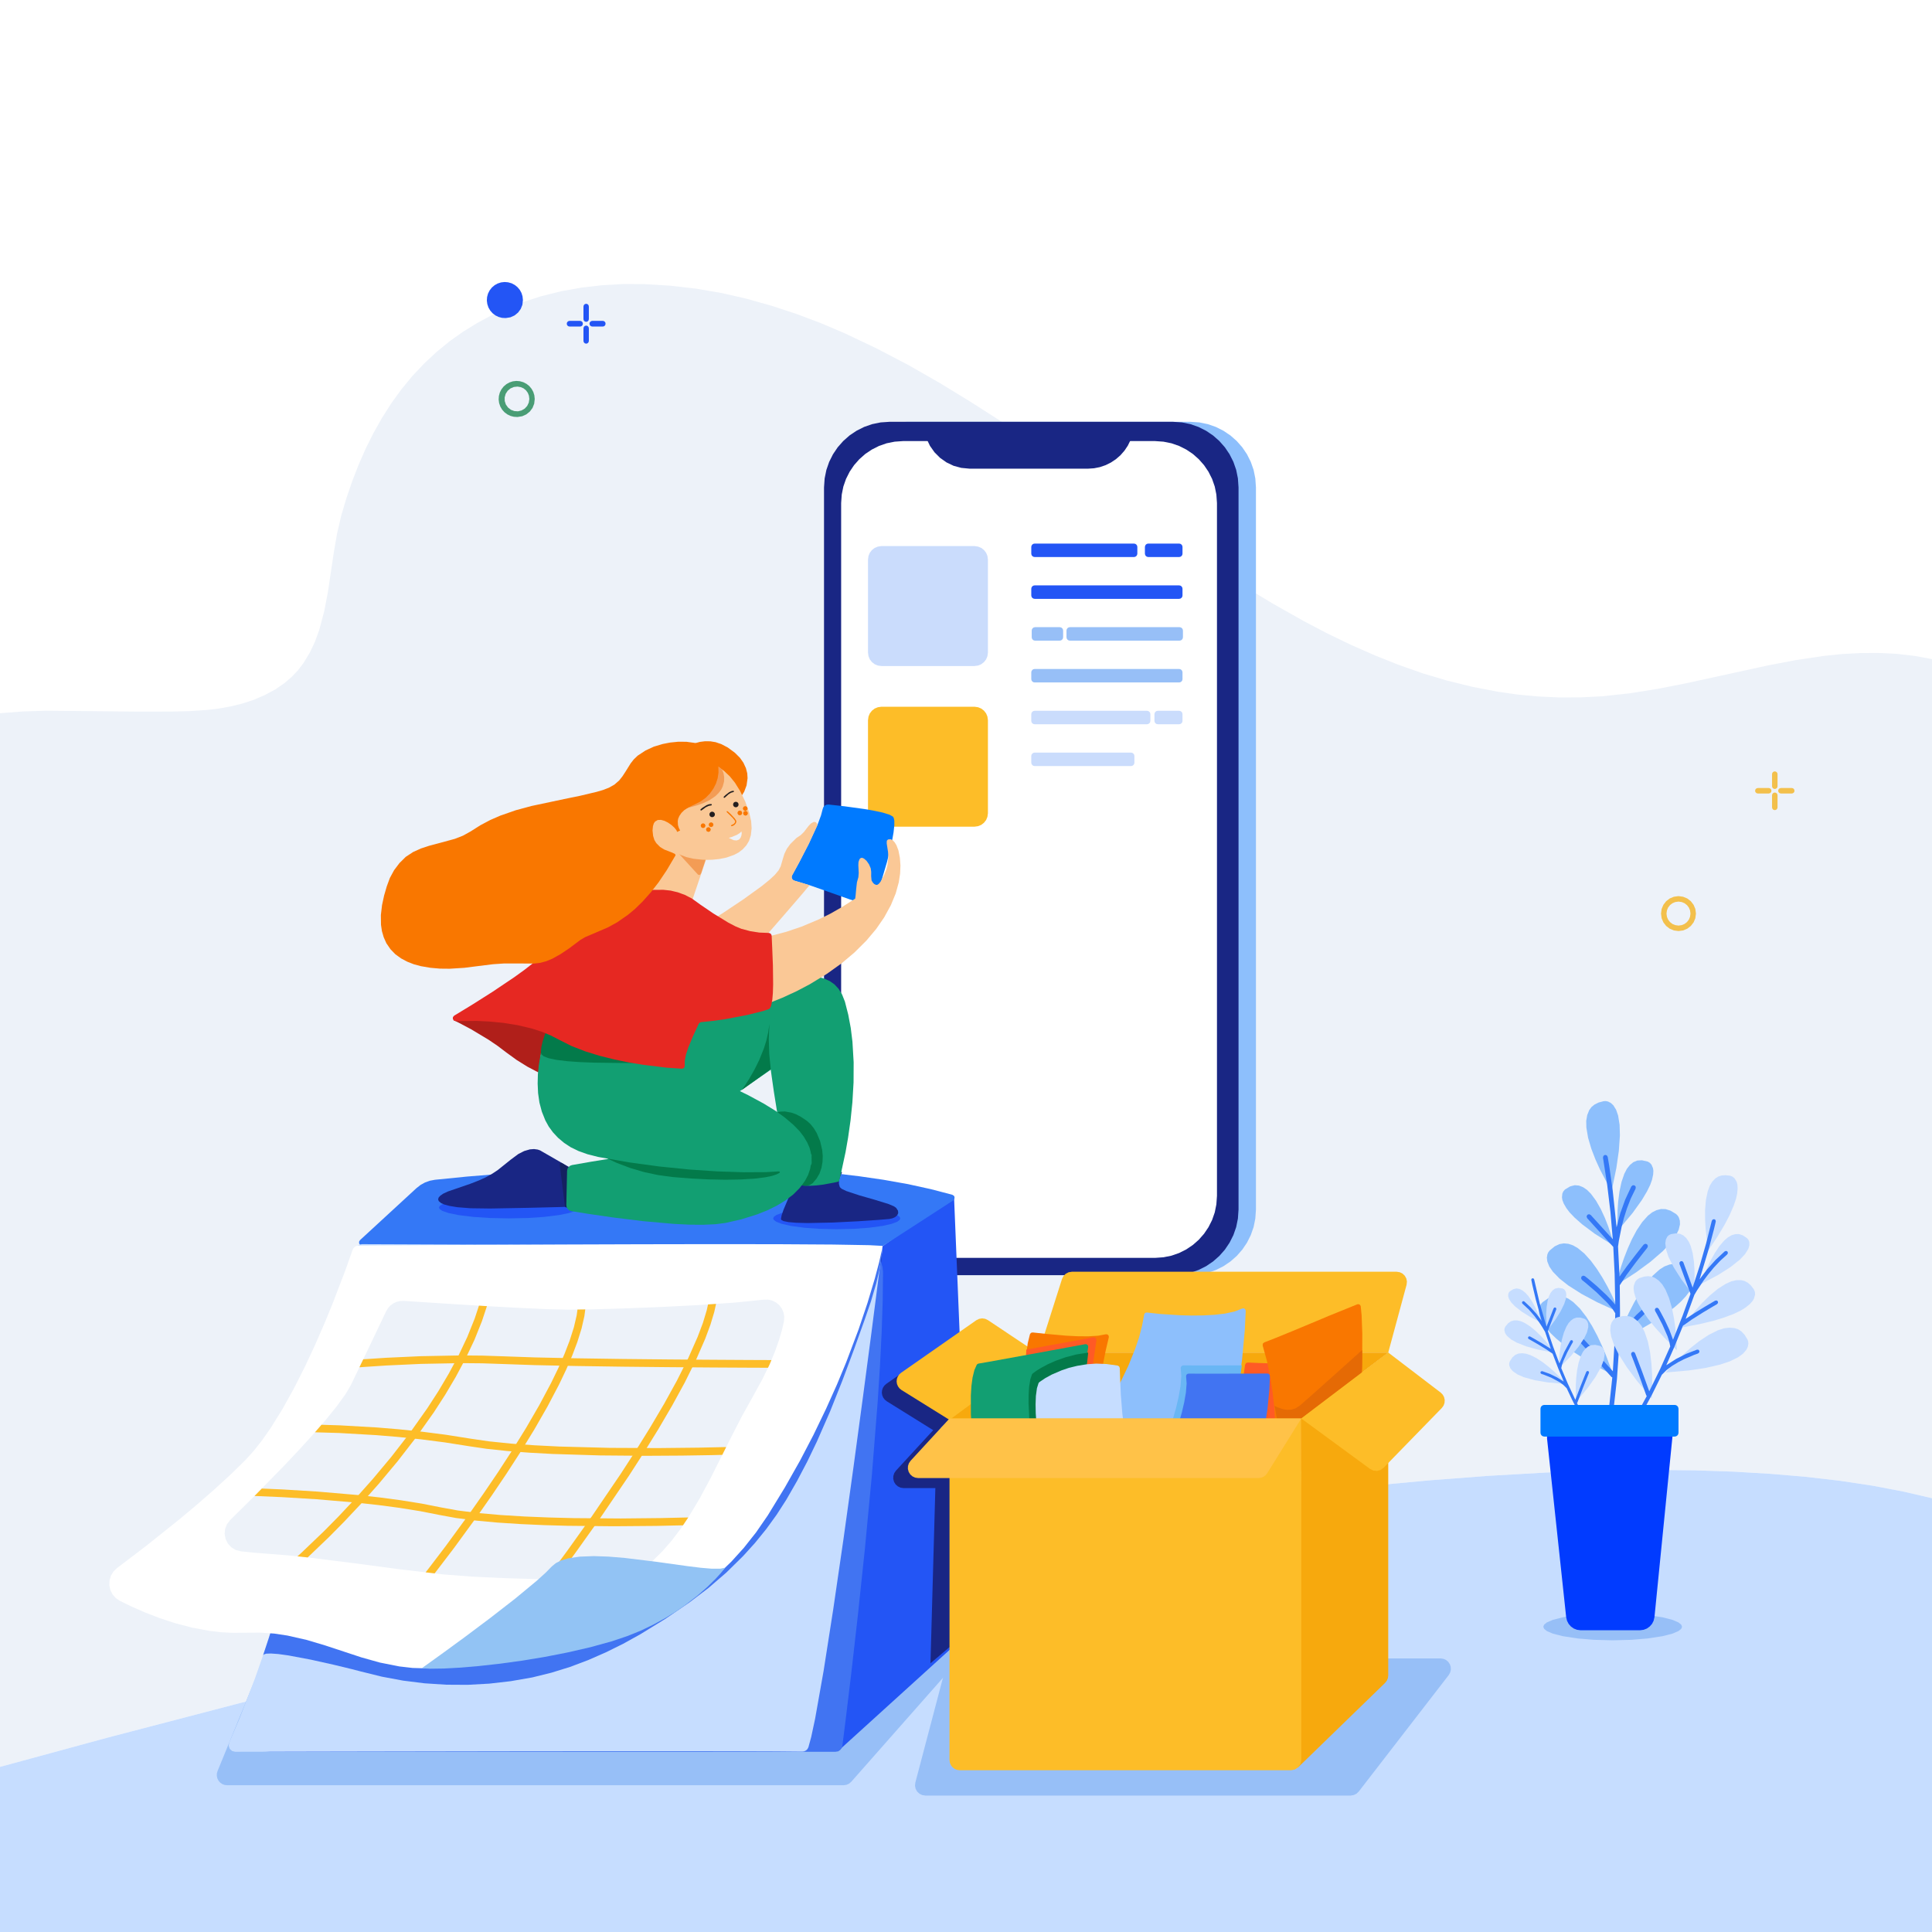 <?xml version="1.0" standalone="no"?><!DOCTYPE svg PUBLIC "-//W3C//DTD SVG 1.1//EN" "http://www.w3.org/Graphics/SVG/1.1/DTD/svg11.dtd"><svg height="800" node-id="1" sillyvg="true" template-height="800" template-width="800" version="1.1" viewBox="0 0 800 800" width="800" xmlns="http://www.w3.org/2000/svg" xmlns:xlink="http://www.w3.org/1999/xlink"><defs node-id="150"><clipPath id="mask-2" node-id="44"><path d="M 99.66 642.36 L 97.58 641.80 L 95.80 640.72 L 94.38 639.19 L 93.41 637.27 L 93.02 635.16 L 93.22 633.08 L 93.98 631.14 L 95.29 629.44 L 105.98 618.86 L 118.04 606.51 L 124.10 600.07 L 129.77 593.84 L 135.10 587.69 L 139.43 582.33 L 143.15 577.18 L 145.33 573.44 L 150.87 561.91 L 155.96 551.25 L 159.89 542.97 L 160.69 541.65 L 161.69 540.56 L 162.90 539.68 L 164.25 539.06 L 165.68 538.72 L 167.23 538.66 L 176.34 539.27 L 188.32 540.04 L 201.71 540.85 L 215.03 541.57 L 226.82 542.10 L 235.62 542.30 L 244.81 542.18 L 257.97 541.81 L 273.39 541.21 L 289.38 540.40 L 304.23 539.38 L 316.23 538.16 L 318.03 538.14 L 319.75 538.53 L 321.33 539.32 L 322.71 540.47 L 323.78 541.92 L 324.46 543.54 L 324.75 545.28 L 324.62 547.08 L 323.85 550.54 L 322.60 554.81 L 320.75 560.03 L 318.62 565.10 L 315.72 571.04 L 311.92 577.96 L 307.26 586.34 L 302.85 594.92 L 294.25 612.04 L 289.79 620.36 L 285.09 628.21 L 281.71 633.24 L 278.13 637.93 L 274.32 642.31 L 270.20 646.37 L 265.74 650.00 L 260.90 653.24 L 259.00 654.05 L 256.95 654.33 L 249.58 654.30 L 238.23 654.18 L 224.43 653.93 L 209.72 653.50 L 195.62 652.86 L 183.65 651.94 L 165.39 649.79 L 146.50 647.28 L 128.15 644.98 L 119.40 644.06 L 111.53 643.43 L 104.82 642.90 L 99.66 642.36 Z" fill="#000000" fill-rule="evenodd" node-id="155" stroke="none" target-height="116.196" target-width="231.734" target-x="93.016" target-y="538.139"></path></clipPath></defs><g node-id="203"><g node-id="204"><path d="M 0.00 0.00 L 800.00 0.00 L 800.00 800.00 L 0.00 800.00 Z" fill="#ffffff" fill-rule="nonzero" group-id="1,2" id="bg-white" node-id="11" stroke="none" target-height="800" target-width="800" target-x="0" target-y="0"></path><path d="M 800.00 620.38 L 800.00 272.91 L 792.75 271.59 L 785.37 270.74 L 777.85 270.37 L 770.30 270.41 L 762.77 270.82 L 755.24 271.59 L 743.75 273.31 L 732.22 275.50 L 709.23 280.52 L 697.73 283.02 L 686.25 285.27 L 674.74 287.10 L 663.27 288.33 L 654.35 288.77 L 645.58 288.79 L 636.95 288.40 L 628.47 287.61 L 620.10 286.41 L 609.69 284.40 L 599.41 281.88 L 589.24 278.86 L 579.18 275.32 L 569.28 271.37 L 559.45 267.04 L 549.67 262.33 L 539.95 257.23 L 527.21 250.04 L 514.52 242.41 L 501.86 234.33 L 483.11 221.77 L 464.37 208.78 L 445.66 195.69 L 426.91 182.77 L 414.30 174.33 L 401.64 166.23 L 388.93 158.47 L 376.01 151.08 L 363.00 144.29 L 349.89 138.06 L 339.87 133.79 L 329.76 129.99 L 319.54 126.63 L 309.22 123.72 L 298.78 121.33 L 288.17 119.52 L 277.38 118.28 L 266.38 117.63 L 258.02 117.61 L 249.56 118.09 L 240.98 119.06 L 232.49 120.57 L 224.06 122.67 L 215.67 125.36 L 209.54 127.77 L 203.52 130.56 L 197.60 133.75 L 191.79 137.33 L 186.24 141.26 L 180.88 145.64 L 175.68 150.48 L 170.64 155.83 L 166.16 161.29 L 161.99 167.05 L 158.13 173.13 L 154.61 179.40 L 151.37 185.89 L 148.43 192.59 L 145.79 199.42 L 143.42 206.36 L 141.33 213.40 L 139.57 220.93 L 138.20 228.90 L 135.79 245.10 L 134.25 253.12 L 132.22 260.75 L 130.45 265.66 L 128.26 270.27 L 125.64 274.59 L 123.36 277.58 L 120.70 280.37 L 117.65 282.97 L 114.17 285.37 L 109.62 287.82 L 105.00 289.81 L 100.29 291.34 L 95.47 292.52 L 90.61 293.40 L 85.70 293.98 L 78.31 294.47 L 71.00 294.64 L 56.80 294.66 L 37.87 294.47 L 18.92 294.30 L 9.46 294.60 L 0.00 295.33 L 0.00 731.63 L 44.29 719.58 L 99.23 705.24 L 129.63 697.58 L 162.86 689.43 L 196.98 681.33 L 233.19 673.02 L 270.03 664.89 L 308.25 656.82 L 346.85 649.09 L 386.06 641.70 L 425.42 634.79 L 464.65 628.48 L 490.84 624.61 L 516.63 621.13 L 542.03 618.01 L 567.49 615.24 L 592.22 612.95 L 616.23 611.12 L 640.31 609.74 L 663.31 608.93 L 685.28 608.66 L 701.92 608.84 L 717.77 609.37 L 732.85 610.26 L 747.19 611.46 L 761.80 613.14 L 775.43 615.20 L 788.15 617.62 L 800.00 620.38 Z" fill="#edf2f9" fill-rule="nonzero" group-id="1,2" id="Path_464" node-id="12" stroke="none" target-height="614.023" target-width="800" target-x="0" target-y="117.612"></path><path d="M 0.00 731.63 L 0.00 800.34 L 800.00 800.34 L 800.00 620.38 L 788.15 617.62 L 775.43 615.20 L 761.80 613.14 L 747.19 611.46 L 732.85 610.26 L 717.77 609.37 L 701.92 608.84 L 685.28 608.66 L 663.31 608.93 L 640.31 609.74 L 616.23 611.12 L 592.22 612.95 L 567.49 615.24 L 542.03 618.01 L 516.63 621.13 L 490.84 624.61 L 464.65 628.48 L 425.42 634.79 L 386.06 641.70 L 346.85 649.09 L 308.25 656.82 L 270.03 664.89 L 233.19 673.02 L 196.98 681.33 L 162.86 689.43 L 129.63 697.58 L 99.23 705.24 L 44.29 719.58 L 0.00 731.63 Z" fill="#c6ddff" fill-rule="nonzero" group-id="1,2" id="Path_465" node-id="13" stroke="none" target-height="191.677" target-width="800" target-x="0" target-y="608.658"></path></g><g node-id="205"><g node-id="211"><path d="M 375.58 174.66 L 492.90 174.66 L 496.63 174.91 L 500.14 175.63 L 503.47 176.79 L 506.62 178.38 L 509.49 180.31 L 512.10 182.61 L 514.40 185.22 L 516.34 188.09 L 517.92 191.24 L 519.09 194.57 L 519.80 198.09 L 520.06 201.82 L 520.06 500.86 L 519.80 504.59 L 519.09 508.10 L 517.92 511.43 L 516.34 514.58 L 514.40 517.45 L 512.10 520.06 L 509.49 522.36 L 506.62 524.30 L 503.47 525.88 L 500.14 527.04 L 496.63 527.76 L 492.90 528.02 L 375.58 528.02 L 371.85 527.76 L 368.34 527.04 L 365.01 525.88 L 361.85 524.30 L 358.98 522.36 L 356.37 520.06 L 354.07 517.45 L 352.14 514.58 L 350.55 511.43 L 349.39 508.10 L 348.68 504.59 L 348.42 500.86 L 348.42 201.82 L 348.68 198.09 L 349.39 194.57 L 350.55 191.24 L 352.14 188.09 L 354.07 185.22 L 356.37 182.61 L 358.98 180.31 L 361.85 178.38 L 365.01 176.79 L 368.34 175.63 L 371.85 174.91 L 375.58 174.66 Z" fill="#8dbffc" fill-rule="nonzero" group-id="1,3,9" id="Path_2230" node-id="16" stroke="none" target-height="353.36" target-width="171.64" target-x="348.418" target-y="174.656"></path><path d="M 368.37 174.66 L 485.69 174.66 L 489.42 174.91 L 492.94 175.63 L 496.26 176.79 L 499.42 178.38 L 502.29 180.31 L 504.90 182.61 L 507.20 185.22 L 509.13 188.09 L 510.72 191.24 L 511.88 194.57 L 512.59 198.09 L 512.85 201.82 L 512.85 500.86 L 512.59 504.59 L 511.88 508.10 L 510.72 511.43 L 509.13 514.58 L 507.20 517.45 L 504.90 520.06 L 502.29 522.36 L 499.42 524.30 L 496.26 525.88 L 492.94 527.04 L 489.42 527.76 L 485.69 528.02 L 368.37 528.02 L 364.64 527.76 L 361.13 527.04 L 357.80 525.88 L 354.65 524.30 L 351.78 522.36 L 349.17 520.06 L 346.87 517.45 L 344.93 514.58 L 343.35 511.43 L 342.19 508.10 L 341.47 504.59 L 341.21 500.86 L 341.21 201.82 L 341.47 198.09 L 342.19 194.57 L 343.35 191.24 L 344.93 188.09 L 346.87 185.22 L 349.17 182.61 L 351.78 180.31 L 354.65 178.38 L 357.80 176.79 L 361.13 175.63 L 364.64 174.91 L 368.37 174.66 Z" fill="#192684" fill-rule="nonzero" group-id="1,3,9" id="Path_2229" node-id="17" stroke="none" target-height="353.36" target-width="171.64" target-x="341.213" target-y="174.656"></path><path d="M 373.96 182.64 L 478.26 182.64 L 481.78 182.89 L 485.10 183.56 L 488.25 184.66 L 491.23 186.16 L 493.94 187.98 L 496.40 190.16 L 498.57 192.62 L 500.40 195.33 L 501.90 198.31 L 503.00 201.46 L 503.67 204.77 L 503.92 208.30 L 503.92 495.20 L 503.67 498.72 L 503.00 502.04 L 501.90 505.19 L 500.40 508.16 L 498.57 510.87 L 496.40 513.34 L 493.94 515.51 L 491.23 517.34 L 488.25 518.84 L 485.10 519.94 L 481.78 520.61 L 478.26 520.86 L 373.96 520.86 L 370.57 520.63 L 367.30 519.98 L 364.14 518.90 L 361.15 517.43 L 358.38 515.58 L 355.82 513.34 L 353.58 510.78 L 351.73 508.01 L 350.26 505.02 L 349.18 501.85 L 348.53 498.59 L 348.30 495.20 L 348.30 208.30 L 348.55 204.77 L 349.22 201.46 L 350.32 198.31 L 351.82 195.33 L 353.65 192.62 L 355.82 190.16 L 358.28 187.98 L 361.00 186.16 L 363.97 184.66 L 367.12 183.56 L 370.44 182.89 L 373.96 182.64 Z" fill="#ffffff" fill-rule="nonzero" group-id="1,3,9" id="Path_2228" node-id="18" stroke="none" target-height="338.214" target-width="155.614" target-x="348.303" target-y="182.642"></path><path d="M 450.51 194.07 L 401.53 194.07 L 398.05 193.74 L 394.87 192.88 L 391.92 191.47 L 389.25 189.58 L 386.98 187.31 L 385.09 184.64 L 383.68 181.69 L 382.82 178.51 L 382.49 175.03 L 469.54 175.03 L 469.37 177.55 L 468.89 179.97 L 468.09 182.32 L 467.00 184.54 L 465.63 186.59 L 463.97 188.49 L 462.07 190.15 L 460.01 191.52 L 457.79 192.62 L 455.45 193.42 L 453.03 193.90 L 450.51 194.07 Z" fill="#192684" fill-rule="nonzero" group-id="1,3,9" id="Path_466" node-id="19" stroke="none" target-height="19.035" target-width="87.049" target-x="382.493" target-y="175.033"></path></g><path d="M 364.99 226.12 L 403.51 226.12 L 405.02 226.34 L 406.32 226.88 L 407.45 227.76 L 408.33 228.89 L 408.87 230.19 L 409.08 231.70 L 409.08 270.21 L 408.87 271.73 L 408.33 273.03 L 407.45 274.16 L 406.32 275.04 L 405.02 275.58 L 403.51 275.79 L 364.99 275.79 L 363.48 275.58 L 362.18 275.04 L 361.05 274.16 L 360.17 273.03 L 359.63 271.73 L 359.42 270.21 L 359.42 231.70 L 359.63 230.19 L 360.17 228.89 L 361.05 227.76 L 362.18 226.88 L 363.48 226.34 L 364.99 226.12 Z" fill="#cadcfc" fill-rule="nonzero" group-id="1,3" id="Path_2227" node-id="20" stroke="none" target-height="49.667" target-width="49.667" target-x="359.417" target-y="226.125"></path><path d="M 364.99 292.64 L 403.51 292.64 L 405.02 292.86 L 406.32 293.40 L 407.45 294.28 L 408.33 295.41 L 408.87 296.71 L 409.08 298.22 L 409.08 336.74 L 408.87 338.25 L 408.33 339.55 L 407.45 340.68 L 406.32 341.56 L 405.02 342.10 L 403.51 342.31 L 364.99 342.31 L 363.48 342.10 L 362.18 341.56 L 361.05 340.68 L 360.17 339.55 L 359.63 338.25 L 359.42 336.74 L 359.42 298.22 L 359.63 296.71 L 360.17 295.41 L 361.05 294.28 L 362.18 293.40 L 363.48 292.86 L 364.99 292.64 Z" fill="#fdbd28" fill-rule="nonzero" group-id="1,3" id="Path_2226" node-id="21" stroke="none" target-height="49.667" target-width="49.667" target-x="359.417" target-y="292.645"></path><path d="M 428.43 225.08 L 469.55 225.08 L 470.10 225.19 L 470.54 225.49 L 470.84 225.93 L 470.95 226.47 L 470.95 229.26 L 470.84 229.80 L 470.54 230.25 L 470.09 230.55 L 469.55 230.66 L 428.43 230.66 L 427.88 230.54 L 427.44 230.25 L 427.14 229.81 L 427.03 229.26 L 427.03 226.47 L 427.14 225.93 L 427.44 225.49 L 427.88 225.19 L 428.43 225.08 Z" fill="#2355f5" fill-rule="nonzero" group-id="1,3" id="Path_2225" node-id="22" stroke="none" target-height="5.576" target-width="43.915" target-x="427.032" target-y="225.08"></path><path d="M 428.43 277.01 L 488.26 277.01 L 488.80 277.12 L 489.24 277.42 L 489.54 277.86 L 489.65 278.40 L 489.65 281.19 L 489.55 281.73 L 489.24 282.18 L 488.79 282.48 L 488.26 282.59 L 428.43 282.59 L 427.88 282.48 L 427.44 282.18 L 427.14 281.74 L 427.03 281.19 L 427.03 278.40 L 427.14 277.86 L 427.44 277.42 L 427.88 277.12 L 428.43 277.01 Z" fill="#97bff7" fill-rule="nonzero" group-id="1,3" id="Path_2224" node-id="23" stroke="none" target-height="5.576" target-width="62.62" target-x="427.032" target-y="277.011"></path><path d="M 428.43 311.63 L 468.33 311.63 L 468.87 311.74 L 469.32 312.04 L 469.63 312.49 L 469.73 313.03 L 469.73 315.81 L 469.63 316.35 L 469.32 316.80 L 468.87 317.10 L 468.33 317.21 L 428.43 317.21 L 427.89 317.10 L 427.44 316.80 L 427.14 316.35 L 427.03 315.81 L 427.03 313.03 L 427.14 312.48 L 427.44 312.04 L 427.88 311.74 L 428.43 311.63 Z" fill="#cadcfc" fill-rule="nonzero" group-id="1,3" id="Path_2223" node-id="24" stroke="none" target-height="5.577" target-width="42.7" target-x="427.032" target-y="311.632"></path><path d="M 428.43 242.39 L 488.26 242.39 L 488.80 242.50 L 489.24 242.80 L 489.54 243.24 L 489.65 243.78 L 489.65 246.57 L 489.55 247.11 L 489.24 247.56 L 488.79 247.86 L 488.26 247.97 L 428.43 247.97 L 427.88 247.85 L 427.44 247.56 L 427.14 247.12 L 427.03 246.57 L 427.03 243.78 L 427.14 243.24 L 427.44 242.80 L 427.88 242.50 L 428.43 242.39 Z" fill="#2355f5" fill-rule="nonzero" group-id="1,3" id="Path_2222" node-id="25" stroke="none" target-height="5.576" target-width="62.62" target-x="427.032" target-y="242.39"></path><path d="M 475.48 225.08 L 488.26 225.08 L 488.80 225.19 L 489.24 225.49 L 489.54 225.93 L 489.65 226.47 L 489.65 229.26 L 489.55 229.80 L 489.24 230.25 L 488.79 230.55 L 488.26 230.66 L 475.48 230.66 L 474.93 230.54 L 474.49 230.25 L 474.20 229.81 L 474.08 229.26 L 474.08 226.47 L 474.20 225.93 L 474.49 225.49 L 474.93 225.19 L 475.48 225.08 Z" fill="#2355f5" fill-rule="nonzero" group-id="1,3" id="Path_2221" node-id="26" stroke="none" target-height="5.576" target-width="15.568" target-x="474.084" target-y="225.08"></path><path d="M 428.43 294.32 L 474.96 294.32 L 475.50 294.43 L 475.94 294.73 L 476.24 295.17 L 476.35 295.72 L 476.35 298.50 L 476.24 299.04 L 475.94 299.49 L 475.49 299.79 L 474.96 299.90 L 428.43 299.90 L 427.88 299.79 L 427.44 299.49 L 427.14 299.05 L 427.03 298.50 L 427.03 295.72 L 427.14 295.17 L 427.44 294.73 L 427.88 294.43 L 428.43 294.32 Z" fill="#cadcfc" fill-rule="nonzero" group-id="1,3" id="Path_2220" node-id="27" stroke="none" target-height="5.576" target-width="49.317" target-x="427.032" target-y="294.322"></path><path d="M 479.43 294.32 L 488.26 294.32 L 488.79 294.43 L 489.24 294.73 L 489.55 295.18 L 489.65 295.72 L 489.65 298.50 L 489.55 299.04 L 489.24 299.49 L 488.79 299.79 L 488.26 299.90 L 479.43 299.90 L 478.88 299.79 L 478.44 299.49 L 478.15 299.05 L 478.03 298.50 L 478.03 295.72 L 478.15 295.17 L 478.44 294.73 L 478.88 294.43 L 479.43 294.32 Z" fill="#cadcfc" fill-rule="nonzero" group-id="1,3" id="Path_2219" node-id="28" stroke="none" target-height="5.576" target-width="11.618" target-x="478.034" target-y="294.322"></path><path d="M 443.01 259.70 L 488.43 259.70 L 488.98 259.81 L 489.42 260.11 L 489.72 260.55 L 489.83 261.10 L 489.83 263.88 L 489.72 264.42 L 489.42 264.87 L 488.97 265.17 L 488.43 265.28 L 443.01 265.28 L 442.47 265.17 L 442.02 264.87 L 441.72 264.42 L 441.61 263.88 L 441.61 261.10 L 441.72 260.55 L 442.02 260.11 L 442.46 259.81 L 443.01 259.70 Z" fill="#97bff7" fill-rule="nonzero" group-id="1,3" id="Path_2218" node-id="29" stroke="none" target-height="5.577" target-width="48.214" target-x="441.613" target-y="259.701"></path><path d="M 428.60 259.70 L 438.82 259.70 L 439.37 259.81 L 439.81 260.11 L 440.11 260.55 L 440.22 261.10 L 440.22 263.88 L 440.11 264.42 L 439.81 264.87 L 439.36 265.17 L 438.82 265.28 L 428.60 265.28 L 428.05 265.17 L 427.62 264.87 L 427.32 264.43 L 427.21 263.88 L 427.21 261.10 L 427.32 260.55 L 427.62 260.11 L 428.05 259.81 L 428.60 259.70 Z" fill="#97bff7" fill-rule="nonzero" group-id="1,3" id="Path_2217" node-id="30" stroke="none" target-height="5.576" target-width="13.012" target-x="427.207" target-y="259.701"></path></g><g node-id="206"><path d="M 94.02 739.23 L 349.30 739.23 L 350.51 739.05 L 351.56 738.58 L 352.49 737.79 L 411.42 671.00 L 412.11 669.94 L 412.45 668.76 L 412.44 667.52 L 412.05 666.32 L 411.33 665.27 L 410.37 664.51 L 409.23 664.05 L 407.96 663.94 L 113.61 682.29 L 112.43 682.54 L 111.39 683.08 L 110.54 683.89 L 109.93 684.93 L 90.08 733.36 L 89.80 734.37 L 89.78 735.40 L 90.01 736.41 L 90.48 737.34 L 91.17 738.14 L 92.01 738.73 L 92.97 739.10 L 94.02 739.23 Z" fill="#97bff7" fill-rule="nonzero" group-id="1,4" id="Path_467" node-id="32" stroke="none" target-height="75.293" target-width="322.67" target-x="89.78" target-y="663.937"></path><path d="M 395.03 495.20 L 365.43 516.02 L 346.87 725.23 L 402.40 674.83 Z" fill="#2355f5" fill-rule="nonzero" group-id="1,4" id="Path_468" node-id="33" stroke="none" target-height="230.023" target-width="55.526" target-x="346.871" target-y="495.205"></path><path d="M 394.46 587.46 L 393.12 554.78 L 366.99 573.03 L 366.20 573.75 L 365.61 574.63 L 365.26 575.61 L 365.15 576.68 L 365.31 577.74 L 365.72 578.71 L 366.35 579.55 L 367.18 580.23 L 386.42 592.20 L 370.99 608.97 L 370.28 610.01 L 369.91 611.18 L 369.88 612.40 L 370.21 613.62 L 370.88 614.69 L 371.80 615.49 L 372.91 616.01 L 374.16 616.20 L 387.31 616.20 L 385.29 688.73 L 398.27 677.72 L 394.61 591.24 L 389.36 591.24 L 394.46 587.46 Z" fill="#192684" fill-rule="nonzero" group-id="1,4" id="Path_469" node-id="34" stroke="none" target-height="133.946" target-width="33.121" target-x="365.152" target-y="554.782"></path><path d="M 145.01 524.65 L 142.14 540.26 L 138.07 561.60 L 133.06 586.88 L 127.32 614.35 L 121.10 642.22 L 117.85 655.89 L 114.63 668.74 L 111.31 681.16 L 108.14 692.12 L 104.85 702.41 L 101.87 710.60 L 101.20 713.16 L 101.17 715.76 L 101.76 718.28 L 102.97 720.64 L 104.72 722.64 L 106.85 724.12 L 109.27 725.05 L 111.90 725.37 L 346.00 725.37 L 347.02 725.19 L 347.87 724.67 L 348.49 723.90 L 348.81 722.91 L 350.21 711.73 L 352.46 693.16 L 355.21 668.98 L 358.17 640.99 L 361.01 610.98 L 363.41 580.75 L 364.36 565.95 L 365.06 552.08 L 365.51 538.63 L 365.64 526.78 L 365.45 524.81 L 364.96 523.01 L 364.16 521.35 L 363.09 519.83 L 361.80 518.55 L 360.29 517.48 L 358.62 516.69 L 356.82 516.20 L 354.86 516.01 L 155.64 515.80 L 153.09 516.10 L 150.77 516.95 L 148.72 518.30 L 147.02 520.07 L 145.77 522.20 L 145.01 524.65 Z" fill="#4174f2" fill-rule="nonzero" group-id="1,4" id="Path_470" node-id="35" stroke="none" target-height="209.576" target-width="264.467" target-x="101.172" target-y="515.797"></path><path d="M 149.07 513.51 L 172.43 492.00 L 174.12 490.67 L 175.98 489.64 L 177.98 488.92 L 180.09 488.52 L 193.41 487.19 L 213.94 485.52 L 240.01 483.97 L 254.41 483.40 L 269.93 483.03 L 285.72 482.92 L 302.01 483.15 L 318.35 483.77 L 334.56 484.83 L 345.34 485.82 L 355.78 487.06 L 365.90 488.53 L 375.97 490.32 L 385.44 492.40 L 394.34 494.73 L 394.96 495.13 L 395.27 495.80 L 395.16 496.53 L 394.68 497.09 L 365.76 515.81 L 365.05 516.02 L 149.96 515.79 L 149.22 515.56 L 148.73 514.96 L 148.68 514.18 L 149.07 513.51 Z" fill="#3478f6" fill-rule="nonzero" group-id="1,4" id="Path_471" node-id="36" stroke="none" target-height="33.098" target-width="246.59" target-x="148.679" target-y="482.924"></path><path d="M 97.38 725.37 L 96.09 725.05 L 95.12 724.15 L 94.69 722.89 L 94.91 721.59 L 99.33 711.20 L 105.48 695.27 L 108.81 685.79 L 112.38 674.86 L 115.76 663.46 L 119.07 651.00 L 122.02 638.21 L 124.59 624.76 L 127.16 610.29 L 129.86 596.09 L 135.38 569.11 L 140.55 545.73 L 144.73 527.80 L 147.30 517.22 L 147.66 516.39 L 148.26 515.75 L 149.03 515.33 L 149.92 515.18 L 362.39 516.01 L 363.50 516.26 L 364.41 516.93 L 364.96 517.92 L 365.05 519.04 L 363.44 531.67 L 360.81 552.08 L 357.39 578.00 L 353.45 607.20 L 349.25 637.42 L 345.02 666.41 L 341.03 691.92 L 337.52 711.69 L 335.90 719.27 L 334.75 723.48 L 334.36 724.24 L 333.76 724.82 L 333.01 725.19 L 332.16 725.30 L 321.50 725.20 L 302.90 725.14 L 278.27 725.11 L 249.51 725.12 L 218.55 725.14 L 187.28 725.19 L 157.62 725.24 L 131.48 725.29 L 110.76 725.34 L 97.38 725.37 Z" fill="#c6ddff" fill-rule="nonzero" group-id="1,4" id="Path_472" node-id="37" stroke="none" target-height="210.186" target-width="270.364" target-x="94.69" target-y="515.182"></path><path d="M 113.71 670.50 L 113.05 672.71 L 111.32 678.24 L 108.94 685.41 L 109.31 685.04 L 110.25 684.75 L 112.18 684.68 L 115.23 684.90 L 119.43 685.48 L 128.73 687.23 L 138.11 689.32 L 145.64 691.14 L 149.34 692.10 L 158.11 694.27 L 166.91 695.91 L 175.77 697.02 L 184.71 697.60 L 193.67 697.65 L 202.59 697.16 L 211.49 696.14 L 220.38 694.59 L 228.32 692.63 L 236.04 690.24 L 243.54 687.41 L 250.89 684.19 L 258.08 680.63 L 265.12 676.73 L 275.41 670.40 L 285.46 663.54 L 293.32 657.58 L 300.74 651.18 L 307.72 644.32 L 312.64 638.88 L 317.26 633.19 L 321.58 627.23 L 325.60 620.99 L 330.09 613.16 L 334.30 605.15 L 338.24 596.96 L 343.71 584.47 L 348.77 571.78 L 353.54 559.00 L 358.11 546.26 L 360.64 538.89 L 362.84 531.39 L 364.04 526.32 L 364.91 521.20 L 365.44 516.02 L 362.85 520.72 L 355.63 533.38 L 344.58 551.90 L 337.98 562.51 L 330.48 574.16 L 322.59 585.94 L 314.13 598.02 L 305.34 609.93 L 296.34 621.38 L 290.12 628.82 L 283.97 635.72 L 277.89 642.11 L 271.54 648.26 L 265.44 653.56 L 259.59 658.09 L 254.90 661.25 L 250.46 663.78 L 246.24 665.75 L 242.22 667.20 L 235.00 669.13 L 227.40 670.75 L 219.40 672.08 L 207.28 673.50 L 194.93 674.37 L 182.59 674.76 L 170.70 674.75 L 159.07 674.43 L 148.58 673.89 L 130.46 672.45 L 118.21 671.10 L 113.71 670.50 Z" fill="#4174f2" fill-rule="nonzero" group-id="1,4" id="Path_473" node-id="38" stroke="none" target-height="181.628" target-width="256.497" target-x="108.938" target-y="516.022"></path><path d="M 148.44 515.77 L 147.64 515.91 L 146.95 516.26 L 146.39 516.81 L 146.01 517.52 L 142.97 526.11 L 137.66 539.95 L 134.34 548.02 L 130.47 556.88 L 126.31 565.81 L 121.79 574.76 L 116.97 583.46 L 112.01 591.41 L 108.46 596.49 L 104.96 600.90 L 101.52 604.69 L 95.17 610.88 L 88.20 617.24 L 81.03 623.48 L 73.83 629.49 L 60.03 640.50 L 48.46 649.29 L 46.99 650.72 L 45.94 652.43 L 45.36 654.35 L 45.27 656.40 L 45.70 658.41 L 46.60 660.20 L 47.92 661.71 L 49.61 662.87 L 54.31 665.16 L 59.95 667.64 L 65.92 669.96 L 72.55 672.14 L 79.42 673.94 L 86.65 675.29 L 91.56 675.88 L 96.51 676.13 L 101.52 676.07 L 107.77 676.03 L 113.59 676.43 L 119.03 677.25 L 127.04 679.07 L 134.65 681.34 L 149.66 686.29 L 157.29 688.43 L 165.35 690.03 L 170.81 690.66 L 176.68 690.83 L 183.01 690.50 L 201.51 688.73 L 212.15 687.42 L 224.01 685.50 L 231.99 683.86 L 240.22 681.80 L 248.71 679.27 L 257.06 676.32 L 265.42 672.75 L 273.80 668.55 L 279.87 665.05 L 285.83 661.10 L 291.69 656.69 L 297.47 651.81 L 302.85 646.63 L 308.05 640.88 L 313.07 634.53 L 317.90 627.53 L 324.99 615.93 L 331.28 604.81 L 336.83 594.18 L 342.06 583.34 L 346.55 573.34 L 350.37 564.12 L 355.49 550.57 L 359.19 539.59 L 362.21 529.53 L 363.99 522.82 L 365.25 517.25 L 365.44 516.02 L 364.80 515.86 L 359.93 515.60 L 344.90 515.34 L 322.56 515.20 L 295.14 515.17 L 264.86 515.22 L 233.95 515.32 L 204.63 515.45 L 179.12 515.58 L 159.65 515.70 L 148.44 515.77 Z" fill="#ffffff" fill-rule="nonzero" group-id="1,4" id="Path_474" node-id="39" stroke="none" target-height="175.657" target-width="320.169" target-x="45.266" target-y="515.169"></path><g node-id="212"><path d="M 99.66 642.36 L 97.58 641.80 L 95.80 640.72 L 94.38 639.19 L 93.41 637.27 L 93.02 635.16 L 93.22 633.08 L 93.98 631.14 L 95.29 629.44 L 105.98 618.86 L 118.04 606.51 L 124.10 600.07 L 129.77 593.84 L 135.10 587.69 L 139.43 582.33 L 143.15 577.18 L 145.33 573.44 L 150.87 561.91 L 155.96 551.25 L 159.89 542.97 L 160.69 541.65 L 161.69 540.56 L 162.90 539.68 L 164.25 539.06 L 165.68 538.72 L 167.23 538.66 L 176.34 539.27 L 188.32 540.04 L 201.71 540.85 L 215.03 541.57 L 226.82 542.10 L 235.62 542.30 L 244.81 542.18 L 257.97 541.81 L 273.39 541.21 L 289.38 540.40 L 304.23 539.38 L 316.23 538.16 L 318.03 538.14 L 319.75 538.53 L 321.33 539.32 L 322.71 540.47 L 323.78 541.92 L 324.46 543.54 L 324.75 545.28 L 324.62 547.08 L 323.85 550.54 L 322.60 554.81 L 320.75 560.03 L 318.62 565.10 L 315.72 571.04 L 311.92 577.96 L 307.26 586.34 L 302.85 594.92 L 294.25 612.04 L 289.79 620.36 L 285.09 628.21 L 281.71 633.24 L 278.13 637.93 L 274.32 642.31 L 270.20 646.37 L 265.74 650.00 L 260.90 653.24 L 259.00 654.05 L 256.95 654.33 L 249.58 654.30 L 238.23 654.18 L 224.43 653.93 L 209.72 653.50 L 195.62 652.86 L 183.65 651.94 L 165.39 649.79 L 146.50 647.28 L 128.15 644.98 L 119.40 644.06 L 111.53 643.43 L 104.82 642.90 L 99.66 642.36 Z" fill="#edf2f9" fill-rule="nonzero" group-id="1,4,10" id="Path_475" node-id="41" stroke="none" target-height="116.196" target-width="231.734" target-x="93.016" target-y="538.139"></path><g node-id="218"><g clip-path="url(#mask-2)" group-id="1,4,10,16" node-id="201"><path d="M 123.25 648.67 L 121.17 646.25 L 124.86 642.93 L 134.15 634.04 L 140.10 628.01 L 147.17 620.50 L 154.36 612.43 L 162.04 603.24 L 169.54 593.58 L 176.90 583.19 L 181.54 576.03 L 185.86 568.72 L 189.87 561.27 L 193.49 553.63 L 196.55 546.01 L 199.07 538.40 L 202.14 539.29 L 199.57 547.04 L 196.47 554.78 L 192.79 562.53 L 188.74 570.11 L 184.36 577.52 L 179.66 584.79 L 172.20 595.32 L 164.61 605.12 L 156.83 614.43 L 149.56 622.61 L 142.40 630.21 L 136.38 636.31 L 126.98 645.31 L 123.25 648.67 Z" fill="#fdbd28" fill-rule="nonzero" group-id="1,4,10,16,23,24,25,26,27" id="Path_476" node-id="51" stroke="none" target-height="110.268" target-width="80.973" target-x="121.165" target-y="538.4"></path><path d="M 177.06 655.20 L 174.57 653.20 L 177.42 649.57 L 184.57 640.18 L 194.63 626.41 L 200.22 618.44 L 206.19 609.65 L 212.07 600.60 L 217.84 591.27 L 223.31 581.83 L 228.20 572.66 L 231.20 566.47 L 233.74 560.66 L 235.85 555.20 L 237.63 549.62 L 238.79 544.66 L 239.39 540.27 L 242.58 540.52 L 241.97 545.03 L 240.82 550.07 L 239.06 555.71 L 236.98 561.21 L 234.47 567.06 L 231.51 573.26 L 226.69 582.43 L 221.28 591.87 L 215.57 601.18 L 209.72 610.23 L 203.78 619.03 L 198.17 627.05 L 187.98 641.02 L 180.49 650.84 L 177.06 655.20 Z" fill="#fdbd28" fill-rule="nonzero" group-id="1,4,10,16,23,24,25,26,28" id="Path_477" node-id="53" stroke="none" target-height="114.925" target-width="68.009" target-x="174.57" target-y="540.274"></path><path d="M 227.08 657.98 L 224.56 656.03 L 227.45 652.22 L 234.73 642.37 L 245.03 627.94 L 256.97 610.38 L 263.10 600.92 L 269.17 591.16 L 274.99 581.31 L 280.27 571.74 L 285.06 562.22 L 288.88 553.57 L 291.07 547.76 L 292.62 542.63 L 293.64 538.10 L 296.78 538.65 L 295.76 543.27 L 294.20 548.46 L 292.04 554.29 L 288.26 562.97 L 283.54 572.48 L 278.32 582.02 L 272.58 591.83 L 266.57 601.54 L 260.49 610.98 L 248.57 628.54 L 238.16 643.14 L 230.56 653.41 L 227.08 657.98 Z" fill="#fdbd28" fill-rule="nonzero" group-id="1,4,10,16,23,24,25,26,29" id="Path_478" node-id="55" stroke="none" target-height="119.875" target-width="72.227" target-x="224.557" target-y="538.104"></path><path d="M 324.76 566.38 L 320.68 566.37 L 310.22 566.33 L 295.08 566.25 L 276.95 566.11 L 257.52 565.91 L 238.47 565.63 L 221.51 565.27 L 208.32 564.81 L 199.69 564.52 L 190.96 564.44 L 174.26 564.76 L 160.03 565.42 L 150.09 566.07 L 146.24 566.38 L 145.95 563.20 L 149.83 562.89 L 159.84 562.23 L 174.17 561.57 L 190.99 561.25 L 199.77 561.33 L 208.48 561.62 L 221.64 562.08 L 238.57 562.44 L 257.59 562.72 L 277.00 562.92 L 295.12 563.05 L 310.24 563.14 L 320.69 563.18 L 324.76 563.19 L 324.76 566.38 Z" fill="#fdbd28" fill-rule="nonzero" group-id="1,4,10,16,23,24,25,26,30,31" id="Path_479" node-id="58" stroke="none" target-height="5.132" target-width="178.811" target-x="145.953" target-y="561.251"></path><path d="M 267.66 602.82 L 248.49 602.66 L 228.75 602.05 L 219.08 601.52 L 210.15 600.84 L 201.58 599.93 L 194.37 598.87 L 184.15 597.26 L 174.26 595.99 L 164.56 594.98 L 155.79 594.26 L 140.55 593.38 L 130.16 593.07 L 126.21 593.03 L 126.20 589.84 L 130.18 589.88 L 140.66 590.20 L 156.01 591.08 L 164.86 591.81 L 174.64 592.82 L 184.61 594.10 L 194.92 595.73 L 202.55 596.84 L 211.72 597.78 L 221.27 598.46 L 231.60 598.98 L 252.53 599.53 L 272.46 599.62 L 289.32 599.44 L 301.07 599.19 L 305.66 599.06 L 305.77 602.25 L 302.64 602.34 L 294.51 602.54 L 282.48 602.73 L 267.66 602.82 Z" fill="#fdbd28" fill-rule="nonzero" group-id="1,4,10,16,23,24,25,26,30,32" id="Path_480" node-id="60" stroke="none" target-height="12.98" target-width="179.575" target-x="126.196" target-y="589.842"></path><path d="M 254.04 631.99 L 235.02 631.80 L 225.17 631.52 L 215.45 631.08 L 205.89 630.46 L 197.15 629.65 L 188.80 628.57 L 181.94 627.31 L 174.02 625.75 L 165.42 624.37 L 156.67 623.21 L 147.89 622.24 L 131.14 620.81 L 116.92 619.94 L 107.00 619.51 L 103.14 619.39 L 103.21 616.20 L 107.10 616.32 L 117.08 616.75 L 131.41 617.63 L 148.28 619.07 L 157.13 620.05 L 165.95 621.22 L 174.63 622.61 L 182.63 624.19 L 189.61 625.46 L 198.24 626.54 L 207.29 627.34 L 217.23 627.95 L 227.33 628.36 L 237.52 628.62 L 257.01 628.77 L 273.62 628.60 L 285.24 628.34 L 289.80 628.20 L 289.92 631.39 L 284.28 631.57 L 271.60 631.85 L 254.04 631.99 Z" fill="#fdbd28" fill-rule="nonzero" group-id="1,4,10,16,23,24,25,26,30,33" id="Path_481" node-id="62" stroke="none" target-height="15.795" target-width="186.775" target-x="103.143" target-y="616.199"></path></g></g></g><path d="M 174.60 690.80 L 177.05 689.06 L 183.49 684.43 L 192.59 677.78 L 202.98 669.99 L 213.33 661.95 L 222.28 654.54 L 225.99 651.18 L 228.49 648.63 L 230.14 647.27 L 232.36 646.13 L 235.30 645.26 L 240.04 644.57 L 245.89 644.35 L 252.02 644.56 L 258.69 645.11 L 272.11 646.75 L 284.58 648.49 L 290.17 649.18 L 294.51 649.55 L 298.34 649.55 L 300.33 649.13 L 298.48 651.38 L 296.36 653.71 L 292.90 657.12 L 288.87 660.66 L 283.54 664.78 L 279.72 667.41 L 275.35 670.09 L 270.37 672.80 L 265.28 675.24 L 259.63 677.51 L 253.37 679.62 L 244.36 682.10 L 234.86 684.28 L 225.26 686.15 L 215.85 687.69 L 206.59 688.95 L 198.22 689.88 L 190.24 690.55 L 183.84 690.90 L 178.09 690.98 L 174.60 690.80 Z" fill="#92c3f4" fill-rule="nonzero" group-id="1,4" id="Path_483" node-id="63" stroke="none" target-height="46.633" target-width="125.73" target-x="174.6" target-y="644.351"></path></g><g node-id="207"><path d="M 239.53 500.02 L 239.22 500.67 L 238.12 501.42 L 235.59 502.29 L 231.39 503.15 L 225.23 503.90 L 218.52 504.35 L 210.64 504.51 L 202.77 504.35 L 196.06 503.90 L 189.89 503.15 L 185.70 502.29 L 183.17 501.42 L 182.07 500.67 L 181.75 500.02 L 182.07 499.38 L 183.17 498.63 L 185.70 497.76 L 189.89 496.90 L 196.06 496.15 L 202.77 495.70 L 210.64 495.54 L 218.52 495.70 L 225.23 496.15 L 231.39 496.90 L 235.59 497.76 L 238.12 498.63 L 239.22 499.38 L 239.53 500.02 Z" fill="#2355f5" fill-rule="nonzero" group-id="1,5" id="Ellipse_15" node-id="65" stroke="none" target-height="8.978" target-width="57.78" target-x="181.754" target-y="495.536"></path><path d="M 372.78 504.51 L 372.49 505.17 L 371.47 505.92 L 369.19 506.78 L 365.37 507.64 L 359.75 508.39 L 353.64 508.83 L 346.46 509.00 L 339.29 508.83 L 333.18 508.39 L 327.56 507.64 L 323.74 506.78 L 321.46 505.92 L 320.44 505.17 L 320.15 504.51 L 320.44 503.86 L 321.46 503.11 L 323.74 502.25 L 327.56 501.39 L 333.18 500.64 L 339.29 500.19 L 346.46 500.02 L 353.64 500.19 L 359.75 500.64 L 365.37 501.39 L 369.19 502.25 L 371.47 503.11 L 372.49 503.86 L 372.78 504.51 Z" fill="#2355f5" fill-rule="nonzero" group-id="1,5" id="Ellipse_16" node-id="66" stroke="none" target-height="8.978" target-width="52.63" target-x="320.15" target-y="500.025"></path><g node-id="213"><path d="M 348.69 485.44 L 348.16 486.46 L 347.75 487.50 L 347.42 488.84 L 347.38 490.22 L 347.76 491.56 L 348.50 492.25 L 350.48 493.20 L 355.89 494.99 L 362.27 496.81 L 367.91 498.56 L 370.08 499.47 L 371.06 500.13 L 371.85 501.35 L 371.93 502.32 L 371.53 503.20 L 370.68 503.95 L 369.56 504.47 L 368.21 504.76 L 363.91 505.12 L 355.31 505.70 L 344.69 506.23 L 334.31 506.44 L 329.70 506.32 L 326.45 506.04 L 324.44 505.63 L 323.60 505.19 L 323.37 504.76 L 323.65 503.25 L 324.43 500.96 L 326.57 495.86 L 328.56 490.72 L 329.14 488.39 L 329.18 486.79 L 329.30 486.15 L 329.82 485.62 L 330.96 485.16 L 332.99 484.80 L 335.77 484.64 L 341.64 484.80 L 346.60 485.21 L 348.69 485.44 Z" fill="#192684" fill-rule="nonzero" group-id="1,5,11" id="Path_484" node-id="68" stroke="none" target-height="21.797" target-width="48.561" target-x="323.372" target-y="484.641"></path><path d="M 282.30 434.19 L 283.09 434.64 L 283.63 435.32 L 283.90 436.14 L 283.84 437.05 L 283.51 438.86 L 283.49 440.66 L 283.79 442.48 L 283.79 442.48 L 275.96 442.61 L 268.17 442.16 L 260.40 441.13 L 253.27 439.52 L 244.08 437.11 L 234.92 434.57 L 227.89 432.56 L 225.08 431.74 L 225.30 430.04 L 226.11 426.17 L 226.81 423.99 L 227.73 421.99 L 228.53 420.78 L 229.41 419.92 L 230.39 419.33 L 231.69 419.23 L 234.86 419.68 L 243.34 421.78 L 254.08 424.95 L 265.32 428.52 L 275.31 431.82 L 282.30 434.19 Z" fill="#2253f6" fill-rule="nonzero" group-id="1,5,11" id="Path_485" node-id="69" stroke="none" target-height="23.379" target-width="58.818" target-x="225.081" target-y="419.227"></path><path d="M 286.44 430.21 L 289.59 423.28 L 287.69 423.32 L 283.10 423.35 L 277.50 423.28 L 272.56 422.98 L 270.68 422.67 L 269.98 422.35 L 269.92 422.53 L 270.55 423.18 L 271.58 423.88 L 273.36 424.82 L 275.43 425.66 L 278.20 426.49 L 280.95 427.32 L 283.44 428.60 L 285.71 430.35 L 286.11 430.47 L 286.44 430.21 L 286.44 430.21 Z" fill="#b01f1a" fill-rule="nonzero" group-id="1,5,11" id="Path_486" node-id="70" stroke="none" target-height="8.116" target-width="19.668" target-x="269.922" target-y="422.355"></path><path d="M 274.73 435.71 L 274.48 434.70 L 274.57 433.71 L 274.98 432.80 L 275.71 432.06 L 282.85 427.06 L 287.77 423.83 L 293.76 420.10 L 300.07 416.44 L 306.85 412.86 L 313.79 409.63 L 320.58 407.02 L 325.17 405.63 L 329.42 404.73 L 333.36 404.27 L 336.36 404.25 L 339.04 404.60 L 341.46 405.28 L 343.65 406.28 L 345.58 407.65 L 347.26 409.47 L 348.69 411.80 L 349.86 414.75 L 351.24 420.14 L 352.28 425.67 L 352.98 431.34 L 353.48 439.87 L 353.44 448.23 L 352.96 456.44 L 352.19 463.94 L 351.17 471.10 L 350.14 477.00 L 348.22 485.92 L 347.38 489.22 L 345.47 489.67 L 340.87 490.52 L 338.10 490.86 L 335.27 491.03 L 332.53 490.91 L 330.35 490.45 L 329.70 490.01 L 328.94 489.03 L 328.04 487.24 L 326.96 484.29 L 325.79 480.23 L 323.70 470.98 L 321.88 461.06 L 320.44 452.03 L 319.50 445.46 L 319.16 442.93 L 290.71 462.69 L 289.50 463.18 L 288.20 463.11 L 287.05 462.50 L 286.27 461.45 L 274.73 435.71 Z" fill="#129f72" fill-rule="nonzero" group-id="1,5,11" id="Path_487" node-id="71" stroke="none" target-height="86.779" target-width="79.007" target-x="274.477" target-y="404.251"></path><g node-id="219"><path d="M 320.68 421.53 L 320.68 421.46 L 320.67 421.55 L 320.68 421.53 Z" fill="#037a4a" fill-rule="nonzero" group-id="1,5,11,17" id="Path_488" node-id="73" stroke="none" target-height="0.082" target-width="0.009" target-x="320.671" target-y="421.463"></path><path d="M 318.59 423.97 L 318.10 427.48 L 317.33 430.89 L 316.29 434.19 L 314.38 438.93 L 312.38 442.97 L 310.29 446.62 L 308.70 449.11 L 307.06 451.42 L 319.16 442.71 L 318.53 436.47 L 318.34 430.23 L 318.59 423.97 L 318.59 423.97 Z" fill="#037a4a" fill-rule="nonzero" group-id="1,5,11,17" id="Path_489" node-id="74" stroke="none" target-height="27.452" target-width="12.1" target-x="307.064" target-y="423.968"></path></g><path d="M 318.99 461.94 L 320.01 461.26 L 321.16 460.75 L 322.97 460.31 L 325.01 460.23 L 327.72 460.72 L 329.53 461.36 L 331.65 462.46 L 334.13 464.13 L 335.60 465.46 L 336.95 467.13 L 338.19 469.17 L 339.58 472.49 L 340.45 476.16 L 340.68 478.68 L 340.58 481.15 L 340.16 483.58 L 339.36 485.90 L 338.15 488.00 L 336.51 489.93 L 335.15 490.76 L 333.59 491.04 L 331.71 490.74 L 329.86 490.00 L 327.88 488.85 L 325.72 487.20 L 322.76 484.33 L 319.99 480.92 L 317.66 477.22 L 316.00 473.54 L 315.27 471.00 L 315.01 468.73 L 315.18 466.67 L 315.62 465.23 L 316.38 463.98 L 317.48 462.89 L 318.99 461.94 Z" fill="#037a4a" fill-rule="nonzero" group-id="1,5,11" id="Path_490" node-id="75" stroke="none" target-height="30.816" target-width="25.672" target-x="315.013" target-y="460.229"></path><path d="M 340.65 335.04 L 340.94 334.22 L 341.50 333.60 L 342.24 333.22 L 343.10 333.14 L 349.71 333.87 L 357.98 335.01 L 362.09 335.73 L 365.47 336.46 L 368.41 337.38 L 369.76 338.15 L 370.10 338.75 L 370.32 339.86 L 370.32 341.75 L 370.00 344.68 L 369.32 348.51 L 367.32 356.81 L 364.90 365.00 L 362.64 371.45 L 361.62 373.75 L 361.11 374.50 L 360.28 374.68 L 358.02 374.31 L 351.87 372.42 L 344.04 369.64 L 335.92 366.78 L 328.89 364.65 L 328.29 364.34 L 327.89 363.80 L 327.77 363.13 L 327.96 362.49 L 331.02 356.87 L 334.99 349.17 L 338.62 341.27 L 339.97 337.63 L 340.65 335.04 Z" fill="#007aff" fill-rule="nonzero" group-id="1,5,11" id="Path_491" node-id="76" stroke="none" target-height="41.538" target-width="42.549" target-x="327.773" target-y="333.141"></path><path d="M 328.02 362.49 L 331.00 357.01 L 334.88 349.49 L 338.48 341.71 L 338.24 341.00 L 337.90 340.54 L 337.44 340.32 L 336.79 340.40 L 335.72 341.04 L 334.79 342.03 L 332.88 344.51 L 331.61 345.76 L 329.79 346.99 L 327.23 349.51 L 325.79 351.50 L 324.81 353.53 L 324.26 355.30 L 323.25 358.76 L 322.39 360.41 L 320.81 362.29 L 318.62 364.32 L 315.44 366.90 L 307.91 372.34 L 299.62 377.88 L 291.96 382.75 L 286.35 386.22 L 284.16 387.54 L 282.57 388.89 L 281.53 390.36 L 280.94 392.00 L 280.75 393.76 L 280.90 395.59 L 281.43 397.54 L 282.74 400.31 L 284.63 402.97 L 286.95 405.28 L 289.54 407.09 L 291.42 407.99 L 293.28 408.52 L 295.14 408.71 L 296.96 408.50 L 298.71 407.82 L 300.43 406.63 L 300.43 406.63 L 302.19 404.62 L 306.76 399.41 L 313.10 392.16 L 320.17 384.06 L 326.90 376.30 L 332.27 370.06 L 335.22 366.53 L 328.95 364.66 L 328.35 364.35 L 327.95 363.80 L 327.83 363.14 L 328.02 362.49 Z" fill="#fac896" fill-rule="nonzero" group-id="1,5,11" id="Path_492" node-id="77" stroke="none" target-height="68.386" target-width="57.736" target-x="280.748" target-y="340.32"></path><path d="M 242.68 489.05 L 242.58 488.26 L 242.28 487.55 L 241.81 486.93 L 241.18 486.45 L 224.47 476.83 L 223.62 476.34 L 222.66 476.01 L 221.13 475.80 L 219.41 475.93 L 217.07 476.61 L 214.65 477.84 L 211.53 480.15 L 206.07 484.53 L 203.60 486.15 L 201.05 487.55 L 198.29 488.80 L 194.77 490.17 L 185.51 493.35 L 183.53 494.27 L 182.33 495.10 L 181.66 495.83 L 181.41 496.62 L 181.68 497.36 L 182.66 498.18 L 183.96 498.76 L 186.11 499.34 L 189.45 499.89 L 194.85 500.31 L 202.94 500.42 L 218.88 500.13 L 231.51 499.82 L 239.79 499.57 L 240.93 499.30 L 241.85 498.66 L 242.46 497.72 L 242.69 496.57 L 242.68 489.05 Z" fill="#192684" fill-rule="nonzero" group-id="1,5,11" id="Path_493" node-id="78" stroke="none" target-height="24.614" target-width="61.284" target-x="181.406" target-y="475.802"></path><path d="M 236.13 483.82 L 232.74 481.63 L 232.40 481.53 L 232.06 481.63 L 231.82 481.90 L 231.77 482.25 L 233.93 499.47 L 234.14 499.86 L 234.56 500.02 L 236.51 500.02 L 236.97 499.83 L 237.15 499.36 L 236.42 484.32 L 236.13 483.82 L 236.13 483.82 Z" fill="#142160" fill-rule="nonzero" group-id="1,5,11" id="Path_494" node-id="79" stroke="none" target-height="18.489" target-width="5.38" target-x="231.767" target-y="481.533"></path><path d="M 292.79 354.62 L 284.06 380.37 L 283.57 381.43 L 282.88 382.34 L 282.01 383.09 L 280.99 383.65 L 279.87 383.98 L 278.73 384.07 L 277.59 383.92 L 276.50 383.52 L 261.63 376.28 L 260.46 375.50 L 259.58 374.55 L 258.95 373.39 L 258.61 372.11 L 258.59 370.81 L 258.91 369.45 L 269.36 341.69 L 269.93 340.58 L 270.73 339.64 L 271.71 338.90 L 272.86 338.40 L 274.09 338.17 L 275.32 338.22 L 276.51 338.55 L 277.61 339.15 L 290.76 348.40 L 292.03 349.65 L 292.81 351.18 L 293.08 352.87 L 292.79 354.62 L 292.79 354.62 Z" fill="#fac896" fill-rule="nonzero" group-id="1,5,11" id="Path_495" node-id="80" stroke="none" target-height="45.903" target-width="34.488" target-x="258.592" target-y="338.169"></path><path d="M 290.36 361.48 L 292.11 356.13 L 292.29 354.90 L 292.10 353.76 L 291.59 352.82 L 290.91 352.36 L 279.67 349.80 L 279.24 349.97 L 279.13 350.47 L 279.31 351.16 L 280.07 352.35 L 288.92 362.05 L 289.32 362.30 L 289.72 362.27 L 290.07 362.01 L 290.36 361.48 Z" fill="#f39c55" fill-rule="nonzero" group-id="1,5,11" id="Path_496" node-id="81" stroke="none" target-height="12.503" target-width="13.161" target-x="279.126" target-y="349.798"></path><path d="M 278.59 314.12 L 279.75 312.88 L 281.04 311.71 L 282.98 310.22 L 285.21 308.88 L 287.91 307.72 L 289.83 307.20 L 291.90 306.94 L 294.16 306.96 L 296.37 307.33 L 298.75 308.16 L 301.35 309.52 L 304.30 311.70 L 306.41 313.80 L 307.83 315.83 L 308.87 318.08 L 309.42 320.21 L 309.55 322.24 L 309.13 325.23 L 308.16 327.82 L 306.77 330.07 L 305.34 331.61 L 304.60 331.94 L 303.54 331.95 L 301.97 331.51 L 299.60 330.40 L 296.63 328.61 L 293.62 326.53 L 290.46 324.16 L 284.64 319.42 L 280.29 315.66 L 278.59 314.12 Z" fill="#f97700" fill-rule="nonzero" group-id="1,5,11" id="Path_497" node-id="82" stroke="none" target-height="25.016" target-width="30.96" target-x="278.587" target-y="306.936"></path><path d="M 290.70 355.98 L 292.82 356.06 L 294.98 356.00 L 297.89 355.70 L 300.88 355.08 L 303.94 353.99 L 305.86 352.98 L 307.55 351.67 L 309.04 350.05 L 310.16 348.18 L 310.91 345.86 L 311.23 342.97 L 311.04 340.05 L 310.21 336.40 L 308.57 331.85 L 306.44 327.49 L 304.31 324.08 L 302.20 321.47 L 299.76 319.17 L 297.39 317.49 L 295.06 316.36 L 292.58 315.61 L 290.17 315.24 L 287.83 315.25 L 284.37 315.79 L 281.21 316.85 L 278.28 318.30 L 275.88 319.89 L 273.83 321.65 L 272.55 323.11 L 271.81 324.38 L 271.15 326.18 L 270.58 328.64 L 270.21 332.46 L 270.42 336.87 L 270.93 339.84 L 271.80 342.75 L 273.05 345.63 L 274.70 348.27 L 276.82 350.63 L 279.48 352.73 L 281.66 353.94 L 284.21 354.91 L 287.20 355.60 L 290.70 355.98 Z" fill="#fac896" fill-rule="nonzero" group-id="1,5,11" id="Path_498" node-id="83" stroke="none" target-height="40.814" target-width="41.019" target-x="270.215" target-y="315.244"></path><path d="M 290.09 317.72 L 291.92 316.88 L 293.86 316.58 L 295.81 316.81 L 297.67 317.57 L 298.49 318.18 L 299.13 318.98 L 299.58 320.14 L 299.87 321.80 L 299.82 323.60 L 299.27 325.65 L 298.63 326.95 L 297.63 328.29 L 296.22 329.68 L 293.75 331.36 L 291.09 332.61 L 288.34 333.56 L 285.75 334.28 L 281.30 335.56 L 280.67 335.56 L 280.28 335.14 L 280.10 334.02 L 280.34 332.01 L 281.22 329.07 L 282.60 326.06 L 284.59 322.90 L 286.19 320.94 L 288.02 319.22 L 290.09 317.72 Z" fill="#f39c55" fill-rule="nonzero" group-id="1,5,11" id="Path_499" node-id="84" stroke="none" target-height="18.983" target-width="19.774" target-x="280.098" target-y="316.581"></path><path d="M 227.68 423.33 L 222.17 421.39 L 218.64 420.48 L 214.04 419.72 L 209.04 419.39 L 202.74 419.62 L 198.44 420.12 L 193.47 421.03 L 187.77 422.42 L 189.85 423.43 L 195.15 426.24 L 202.24 430.49 L 206.00 433.04 L 209.71 435.85 L 213.93 438.91 L 218.34 441.66 L 222.96 444.09 L 223.93 437.03 L 225.51 430.12 L 227.68 423.33 Z" fill="#b01f1a" fill-rule="nonzero" group-id="1,5,11" id="Path_500" node-id="85" stroke="none" target-height="24.693" target-width="39.914" target-x="187.768" target-y="419.394"></path><path d="M 234.82 484.81 L 234.50 499.00 L 234.64 499.89 L 235.07 500.63 L 235.72 501.19 L 236.56 501.49 L 243.50 502.62 L 253.88 504.13 L 266.23 505.65 L 279.09 506.79 L 285.36 507.10 L 290.99 507.16 L 296.32 506.92 L 300.46 506.38 L 307.12 504.86 L 313.61 502.82 L 317.82 501.14 L 321.67 499.23 L 325.20 497.10 L 328.46 494.62 L 331.14 491.92 L 333.32 488.98 L 334.59 486.58 L 335.47 484.02 L 335.97 481.25 L 336.08 478.25 L 335.19 476.95 L 333.58 475.79 L 330.96 474.77 L 328.19 474.13 L 324.72 473.63 L 320.43 473.32 L 313.84 473.23 L 306.13 473.47 L 298.19 474.00 L 289.76 474.76 L 272.97 476.75 L 257.44 478.99 L 244.84 481.03 L 236.84 482.43 L 236.04 482.73 L 235.41 483.26 L 234.98 483.97 L 234.82 484.81 L 234.82 484.81 Z" fill="#129f72" fill-rule="nonzero" group-id="1,5,11" id="Path_501" node-id="86" stroke="none" target-height="33.934" target-width="101.574" target-x="234.502" target-y="473.226"></path><path d="M 245.09 475.46 L 244.74 475.73 L 244.90 476.15 L 250.09 479.06 L 255.45 481.56 L 260.98 483.65 L 266.66 485.32 L 272.44 486.56 L 278.33 487.37 L 286.04 487.99 L 293.33 488.36 L 300.40 488.50 L 306.58 488.40 L 312.39 488.05 L 316.83 487.50 L 319.64 486.92 L 321.55 486.29 L 322.78 485.65 L 322.96 485.30 L 322.51 484.87 L 320.49 484.17 L 316.95 483.41 L 311.31 482.48 L 297.61 480.70 L 281.77 478.97 L 266.16 477.44 L 253.14 476.22 L 245.09 475.46 Z" fill="#037a4a" fill-rule="nonzero" group-id="1,5,11" id="Path_502" node-id="87" stroke="none" target-height="13.039" target-width="78.222" target-x="244.742" target-y="475.462"></path><path d="M 309.71 453.44 L 286.77 442.23 L 271.63 434.76 L 267.94 432.63 L 266.19 431.27 L 265.57 430.44 L 264.91 429.78 L 262.72 428.66 L 256.34 426.35 L 248.13 423.87 L 239.79 421.57 L 233.00 419.80 L 231.37 419.70 L 229.88 420.17 L 228.65 421.13 L 227.81 422.52 L 226.66 425.81 L 225.28 430.38 L 224.08 435.32 L 223.12 440.95 L 222.73 444.79 L 222.63 448.69 L 222.81 452.66 L 223.37 456.57 L 224.37 460.32 L 225.82 463.95 L 227.23 466.50 L 228.98 468.89 L 231.09 471.15 L 233.62 473.27 L 236.30 475.03 L 239.49 476.59 L 243.25 477.94 L 247.66 479.06 L 260.41 481.30 L 273.04 483.02 L 285.53 484.28 L 297.00 485.05 L 308.00 485.41 L 317.11 485.36 L 325.42 484.89 L 330.95 484.16 L 333.68 483.50 L 335.18 482.85 L 335.88 482.25 L 336.10 481.68 L 336.06 479.67 L 335.69 476.99 L 335.19 475.19 L 334.26 473.09 L 332.80 470.63 L 331.07 468.37 L 328.52 465.76 L 324.97 462.74 L 321.20 460.02 L 316.19 456.94 L 309.71 453.44 Z" fill="#129f72" fill-rule="nonzero" group-id="1,5,11" id="Path_503" node-id="88" stroke="none" target-height="65.713" target-width="113.472" target-x="222.628" target-y="419.696"></path><path d="M 372.02 352.13 L 371.21 350.01 L 370.53 348.88 L 369.73 347.99 L 368.78 347.50 L 367.70 347.60 L 367.20 348.14 L 367.17 349.27 L 367.72 352.81 L 367.83 355.14 L 367.49 358.12 L 366.98 360.12 L 366.05 362.43 L 364.61 365.09 L 363.84 366.02 L 363.24 366.39 L 362.74 366.41 L 361.99 366.06 L 361.40 365.43 L 360.89 364.55 L 360.73 362.80 L 360.75 361.04 L 360.55 359.56 L 359.85 357.92 L 358.82 356.45 L 357.75 355.51 L 356.99 355.19 L 356.40 355.29 L 355.88 355.79 L 355.48 356.98 L 355.42 358.33 L 355.58 361.47 L 355.43 363.24 L 354.84 365.36 L 354.54 367.99 L 354.29 370.76 L 354.12 372.10 L 348.82 375.49 L 343.81 378.34 L 339.07 380.69 L 331.92 383.70 L 325.67 385.81 L 319.65 387.40 L 314.81 388.36 L 310.37 388.98 L 307.41 389.23 L 306.26 389.53 L 305.33 390.26 L 304.74 391.29 L 304.61 392.46 L 305.03 397.60 L 305.56 403.90 L 306.11 410.26 L 306.60 415.58 L 307.02 416.84 L 307.94 417.80 L 309.18 418.27 L 310.50 418.15 L 317.52 415.72 L 323.98 413.14 L 329.90 410.41 L 335.33 407.55 L 342.40 403.24 L 348.55 398.85 L 353.85 394.37 L 358.78 389.46 L 362.84 384.63 L 366.11 379.88 L 368.89 374.81 L 370.88 369.99 L 372.16 365.37 L 372.71 361.78 L 372.86 358.40 L 372.62 355.19 L 372.02 352.13 Z" fill="#fac896" fill-rule="nonzero" group-id="1,5,11" id="Path_504" node-id="89" stroke="none" target-height="70.769" target-width="68.249" target-x="304.608" target-y="347.499"></path><path d="M 233.37 421.60 L 231.14 422.11 L 229.17 423.16 L 227.54 424.70 L 226.36 426.66 L 225.49 428.79 L 224.71 431.18 L 224.16 433.61 L 223.96 435.90 L 224.26 436.66 L 225.18 437.42 L 227.12 438.17 L 230.41 438.87 L 235.09 439.44 L 240.09 439.79 L 245.66 440.01 L 256.64 440.16 L 265.82 440.18 L 270.99 440.38 L 271.57 440.25 L 271.67 439.77 L 271.09 438.50 L 269.52 436.47 L 266.50 433.50 L 262.86 430.61 L 258.09 427.55 L 254.66 425.76 L 250.89 424.19 L 246.76 422.86 L 242.53 421.95 L 238.08 421.52 L 233.37 421.60 Z" fill="#037a4a" fill-rule="nonzero" group-id="1,5,11" id="Path_505" node-id="90" stroke="none" target-height="18.856" target-width="47.709" target-x="223.963" target-y="421.522"></path><path d="M 318.74 417.62 L 319.30 416.53 L 319.79 414.07 L 320.03 411.22 L 320.14 407.58 L 320.05 399.86 L 319.76 392.61 L 319.53 387.52 L 319.41 387.04 L 319.13 386.65 L 318.73 386.39 L 318.24 386.31 L 314.43 386.16 L 310.70 385.59 L 307.02 384.61 L 304.59 383.61 L 301.54 382.02 L 295.34 378.22 L 289.91 374.52 L 289.85 374.47 L 286.52 372.07 L 286.46 372.02 L 286.46 372.03 L 283.59 370.56 L 280.68 369.49 L 277.72 368.78 L 274.69 368.45 L 270.59 368.48 L 266.45 368.99 L 262.25 369.99 L 258.13 371.36 L 254.10 373.02 L 250.15 374.98 L 244.48 378.29 L 239.37 381.76 L 234.66 385.41 L 230.91 388.66 L 227.67 391.84 L 225.76 394.02 L 223.84 396.09 L 220.74 398.81 L 217.21 401.56 L 212.99 404.61 L 203.99 410.66 L 195.19 416.23 L 188.05 420.57 L 187.54 421.17 L 187.51 421.96 L 187.97 422.60 L 188.73 422.82 L 197.42 422.74 L 202.65 422.99 L 208.51 423.56 L 214.44 424.52 L 220.44 425.96 L 224.36 427.23 L 228.08 428.77 L 231.63 430.60 L 236.62 433.12 L 242.32 435.34 L 248.27 437.18 L 254.37 438.70 L 260.48 439.95 L 266.15 440.89 L 276.03 442.10 L 282.35 442.53 L 282.84 442.43 L 283.24 442.13 L 283.48 441.70 L 283.52 441.20 L 283.56 439.20 L 284.02 436.75 L 285.01 433.75 L 286.88 429.23 L 289.33 423.94 L 289.74 423.46 L 290.33 423.24 L 295.35 422.72 L 300.27 422.02 L 309.24 420.32 L 315.85 418.68 L 318.12 417.94 L 318.74 417.62 Z" fill="#e62822" fill-rule="nonzero" group-id="1,5,11" id="Path_506" node-id="91" stroke="none" target-height="74.084" target-width="132.632" target-x="187.509" target-y="368.449"></path><path d="M 296.03 337.23 L 295.94 337.68 L 295.69 338.04 L 295.33 338.28 L 294.89 338.37 L 294.44 338.28 L 294.08 338.04 L 293.84 337.68 L 293.75 337.23 L 293.84 336.79 L 294.08 336.43 L 294.44 336.18 L 294.89 336.09 L 295.33 336.18 L 295.69 336.43 L 295.94 336.79 L 296.03 337.23 Z" fill="#231f20" fill-rule="nonzero" group-id="1,5,11" id="Ellipse_17" node-id="92" stroke="none" target-height="2.28" target-width="2.28" target-x="293.747" target-y="336.094"></path><path d="M 305.83 333.14 L 305.74 333.58 L 305.50 333.94 L 305.14 334.19 L 304.69 334.28 L 304.24 334.19 L 303.88 333.94 L 303.64 333.58 L 303.55 333.14 L 303.64 332.69 L 303.88 332.33 L 304.24 332.09 L 304.69 332.00 L 305.14 332.09 L 305.50 332.33 L 305.74 332.69 L 305.83 333.14 Z" fill="#231f20" fill-rule="nonzero" group-id="1,5,11" id="Ellipse_18" node-id="93" stroke="none" target-height="2.28" target-width="2.28" target-x="303.549" target-y="331.997"></path><path d="M 290.29 335.63 L 290.02 335.44 L 290.09 335.12 L 290.88 334.47 L 292.58 333.40 L 293.57 333.02 L 294.48 332.93 L 294.68 333.03 L 294.75 333.25 L 294.65 333.45 L 294.43 333.52 L 293.43 333.70 L 292.24 334.28 L 290.49 335.56 L 290.29 335.63 Z" fill="#231f20" fill-rule="nonzero" group-id="1,5,11,18" id="Path_507" node-id="95" stroke="none" target-height="2.708" target-width="4.734" target-x="290.018" target-y="332.926"></path><path d="M 299.91 330.38 L 299.72 330.31 L 299.63 330.11 L 299.70 329.90 L 300.39 329.23 L 301.89 328.06 L 302.79 327.61 L 303.63 327.43 L 303.89 327.56 L 303.90 327.85 L 303.64 327.99 L 302.72 328.25 L 301.65 328.91 L 300.12 330.29 L 299.91 330.38 L 299.91 330.38 Z" fill="#231f20" fill-rule="nonzero" group-id="1,5,11,19" id="Path_508" node-id="97" stroke="none" target-height="2.948" target-width="4.268" target-x="299.63" target-y="327.431"></path><path d="M 302.90 342.12 L 302.65 341.87 L 302.90 341.62 L 303.79 341.20 L 304.23 340.74 L 304.43 340.19 L 304.23 339.72 L 303.34 338.62 L 300.95 336.28 L 300.87 336.11 L 300.93 335.93 L 301.28 335.91 L 302.63 337.16 L 304.21 338.86 L 304.78 339.70 L 304.93 340.23 L 304.67 340.93 L 304.21 341.49 L 303.62 341.90 L 302.90 342.12 Z" fill="#f97700" fill-rule="nonzero" group-id="1,5,11,20" id="Path_509" node-id="99" stroke="none" target-height="6.211" target-width="4.068" target-x="300.865" target-y="335.906"></path><path d="M 301.77 346.95 L 302.84 346.63 L 305.08 345.72 L 306.21 345.04 L 307.04 344.28 L 307.13 345.13 L 307.00 345.98 L 306.65 346.90 L 306.04 347.63 L 305.05 348.02 L 303.82 347.91 L 301.77 346.95 Z" fill="#edf2f9" fill-rule="nonzero" group-id="1,5,11" id="Path_510" node-id="100" stroke="none" target-height="3.739" target-width="5.352" target-x="301.775" target-y="344.283"></path><path d="M 292.13 341.90 L 291.84 342.60 L 291.13 342.90 L 290.42 342.60 L 290.13 341.90 L 290.42 341.19 L 291.13 340.90 L 291.84 341.19 L 292.13 341.90 Z" fill="#f97700" fill-rule="nonzero" group-id="1,5,11" id="Ellipse_19" node-id="101" stroke="none" target-height="2" target-width="2" target-x="290.13" target-y="340.896"></path><path d="M 295.44 341.49 L 295.15 342.20 L 294.44 342.49 L 293.74 342.20 L 293.44 341.49 L 293.74 340.78 L 294.44 340.49 L 295.15 340.78 L 295.44 341.49 Z" fill="#f97700" fill-rule="nonzero" group-id="1,5,11" id="Ellipse_20" node-id="102" stroke="none" target-height="2" target-width="2" target-x="293.444" target-y="340.488"></path><path d="M 294.34 343.49 L 294.05 344.19 L 293.34 344.49 L 292.63 344.19 L 292.34 343.49 L 292.63 342.78 L 293.34 342.49 L 294.05 342.78 L 294.34 343.49 Z" fill="#f97700" fill-rule="nonzero" group-id="1,5,11" id="Ellipse_21" node-id="103" stroke="none" target-height="2" target-width="2" target-x="292.34" target-y="342.485"></path><path d="M 307.34 336.62 L 307.05 337.33 L 306.34 337.62 L 305.63 337.33 L 305.34 336.62 L 305.63 335.91 L 306.34 335.62 L 307.05 335.91 L 307.34 336.62 Z" fill="#f97700" fill-rule="nonzero" group-id="1,5,11" id="Ellipse_22" node-id="104" stroke="none" target-height="2" target-width="2" target-x="305.34" target-y="335.62"></path><path d="M 309.58 334.78 L 309.29 335.49 L 308.58 335.78 L 307.88 335.49 L 307.58 334.78 L 307.88 334.08 L 308.58 333.78 L 309.29 334.08 L 309.58 334.78 Z" fill="#f97700" fill-rule="nonzero" group-id="1,5,11" id="Ellipse_23" node-id="105" stroke="none" target-height="2" target-width="2" target-x="307.583" target-y="333.784"></path><path d="M 309.70 336.76 L 309.41 337.47 L 308.70 337.76 L 307.99 337.47 L 307.70 336.76 L 307.99 336.05 L 308.70 335.76 L 309.41 336.05 L 309.70 336.76 Z" fill="#f97700" fill-rule="nonzero" group-id="1,5,11" id="Ellipse_24" node-id="106" stroke="none" target-height="2" target-width="2" target-x="307.699" target-y="335.761"></path><path d="M 280.39 344.48 L 281.62 343.89 L 281.07 342.80 L 280.73 341.65 L 280.64 340.08 L 280.81 339.02 L 281.31 337.87 L 282.19 336.58 L 283.31 335.49 L 285.04 334.35 L 287.57 333.14 L 290.09 331.88 L 292.21 330.36 L 293.96 328.58 L 295.41 326.54 L 296.48 324.42 L 297.18 322.20 L 297.52 319.90 L 297.47 317.69 L 297.04 315.54 L 296.22 313.53 L 295.00 311.75 L 293.34 310.17 L 291.55 309.05 L 289.61 308.19 L 287.48 307.60 L 284.18 307.15 L 280.79 307.14 L 277.45 307.48 L 274.42 308.07 L 270.72 309.18 L 267.27 310.78 L 264.05 312.90 L 262.44 314.44 L 261.14 316.10 L 258.91 319.68 L 257.75 321.45 L 256.40 323.16 L 254.43 324.88 L 252.12 326.18 L 249.63 327.14 L 247.05 327.89 L 240.28 329.50 L 233.53 330.89 L 220.14 333.73 L 213.58 335.50 L 207.15 337.74 L 203.00 339.55 L 198.91 341.72 L 194.87 344.28 L 191.67 346.05 L 188.30 347.36 L 181.28 349.27 L 177.76 350.20 L 174.35 351.32 L 171.09 352.79 L 168.03 354.79 L 165.40 357.39 L 163.19 360.32 L 161.44 363.54 L 160.16 367.01 L 159.06 370.78 L 158.19 374.80 L 157.71 378.88 L 157.76 382.92 L 158.15 385.57 L 158.89 388.11 L 159.99 390.57 L 161.69 393.06 L 163.71 395.14 L 166.07 396.85 L 168.67 398.23 L 171.41 399.30 L 174.29 400.07 L 178.22 400.74 L 182.20 401.09 L 186.23 401.13 L 192.27 400.75 L 198.20 400.00 L 204.16 399.26 L 208.62 398.96 L 215.82 398.96 L 221.19 398.99 L 223.60 398.71 L 226.14 398.04 L 228.73 396.97 L 232.05 395.12 L 235.58 392.76 L 240.33 389.20 L 242.24 388.07 L 244.96 386.91 L 251.69 384.03 L 255.53 381.92 L 260.04 378.79 L 262.94 376.38 L 266.10 373.29 L 269.55 369.42 L 272.71 365.35 L 276.10 360.30 L 279.74 354.14 L 279.51 353.63 L 278.39 353.07 L 275.09 351.79 L 273.33 350.72 L 271.74 349.11 L 270.96 347.82 L 270.44 346.11 L 270.20 343.89 L 270.37 342.10 L 270.73 340.94 L 271.23 340.21 L 272.33 339.55 L 273.70 339.49 L 275.15 339.89 L 276.67 340.66 L 278.08 341.65 L 279.22 342.68 L 280.09 343.76 L 280.39 344.48 Z" fill="#f97700" fill-rule="nonzero" group-id="1,5,11" id="Path_511" node-id="107" stroke="none" target-height="93.986" target-width="139.805" target-x="157.715" target-y="307.141"></path></g></g><g node-id="208"><path d="M 392.82 587.95 L 430.07 560.06 L 574.84 560.06 L 538.83 587.37 Z" fill="#f7a90d" fill-rule="nonzero" group-id="1,6" id="Path_512" node-id="109" stroke="none" target-height="27.891" target-width="182.023" target-x="392.818" target-y="560.057"></path><path d="M 383.14 743.50 L 559.26 743.50 L 560.56 743.29 L 561.67 742.75 L 562.63 741.84 L 599.90 693.59 L 600.49 692.54 L 600.76 691.41 L 600.72 690.24 L 600.35 689.11 L 599.67 688.11 L 598.78 687.37 L 597.71 686.89 L 596.53 686.72 L 395.85 686.72 L 394.45 686.96 L 393.25 687.61 L 392.31 688.61 L 391.73 689.90 L 379.02 738.15 L 378.89 739.47 L 379.13 740.68 L 379.76 741.84 L 380.72 742.74 L 381.83 743.29 L 383.14 743.50 L 383.14 743.50 Z" fill="#97bff7" fill-rule="nonzero" group-id="1,6" id="Path_513" node-id="110" stroke="none" target-height="56.772" target-width="221.876" target-x="378.887" target-y="686.724"></path><path d="M 430.07 560.06 L 439.77 529.57 L 440.39 528.35 L 441.32 527.42 L 442.49 526.82 L 443.83 526.60 L 578.33 526.60 L 579.64 526.81 L 580.75 527.36 L 581.71 528.27 L 582.34 529.44 L 582.58 530.65 L 582.44 531.97 L 574.84 560.06 L 430.07 560.06 Z" fill="#fdbd28" fill-rule="nonzero" group-id="1,6" id="Path_514" node-id="111" stroke="none" target-height="33.455" target-width="152.504" target-x="430.073" target-y="526.602"></path><path d="M 446.03 600.82 L 450.36 594.83 L 456.83 584.96 L 460.34 579.05 L 463.92 572.43 L 467.21 565.57 L 470.07 558.50 L 471.69 553.68 L 472.91 548.98 L 473.77 544.40 L 473.90 544.00 L 474.18 543.69 L 474.56 543.51 L 474.97 543.49 L 480.30 544.08 L 488.59 544.62 L 493.30 544.74 L 498.16 544.69 L 502.96 544.43 L 507.28 543.92 L 511.30 543.04 L 514.26 541.88 L 514.79 541.75 L 515.32 541.90 L 515.70 542.30 L 515.83 542.83 L 515.44 550.81 L 514.30 563.09 L 513.36 570.14 L 512.09 577.74 L 510.49 585.36 L 508.50 592.82 L 506.91 597.71 L 505.14 602.23 L 503.21 606.40 L 500.94 610.38 L 498.50 613.73 L 495.89 616.52 L 495.40 616.77 L 494.85 616.75 L 490.09 615.32 L 481.85 612.87 L 471.76 609.89 L 461.43 606.84 L 452.49 604.22 L 446.58 602.48 L 446.14 602.22 L 445.86 601.79 L 445.83 601.29 L 446.03 600.82 L 446.03 600.82 Z" fill="#8dbffc" fill-rule="nonzero" group-id="1,6" id="Path_515" node-id="112" stroke="none" target-height="75.023" target-width="70.002" target-x="445.825" target-y="541.75"></path><path d="M 393.17 587.95 L 373.28 575.57 L 372.46 574.90 L 371.84 574.07 L 371.43 573.11 L 371.27 572.07 L 371.38 571.01 L 371.73 570.04 L 372.30 569.17 L 373.09 568.46 L 404.27 546.68 L 405.43 546.11 L 406.66 545.91 L 407.90 546.08 L 409.07 546.63 L 430.07 560.64 L 393.17 587.95 Z" fill="#fdbd28" fill-rule="nonzero" group-id="1,6" id="Path_516" node-id="113" stroke="none" target-height="42.036" target-width="58.797" target-x="371.274" target-y="545.913"></path><path d="M 425.68 579.43 L 425.17 575.09 L 424.75 568.26 L 424.76 564.36 L 425.01 560.27 L 425.56 556.23 L 426.48 552.47 L 426.91 551.90 L 427.59 551.74 L 433.05 552.32 L 441.51 553.08 L 446.15 553.31 L 450.56 553.35 L 454.74 553.09 L 457.82 552.51 L 458.36 552.50 L 458.84 552.77 L 459.12 553.24 L 459.13 553.79 L 457.87 559.14 L 456.50 566.01 L 455.56 572.66 L 455.44 575.54 L 455.62 577.34 L 455.53 578.13 L 454.92 578.83 L 453.51 579.49 L 450.97 580.10 L 447.34 580.52 L 443.47 580.72 L 439.32 580.77 L 431.69 580.59 L 426.66 580.33 L 426.01 580.05 L 425.68 579.43 L 425.68 579.43 Z" fill="#f97700" fill-rule="nonzero" group-id="1,6" id="Path_517" node-id="114" stroke="none" target-height="29.04" target-width="34.372" target-x="424.753" target-y="551.735"></path><path d="M 452.62 553.77 L 445.99 554.99 L 436.12 556.80 L 424.97 558.85 L 424.67 565.80 L 424.90 572.72 L 425.65 579.63 L 426.00 580.30 L 426.69 580.59 L 430.97 580.83 L 437.49 581.04 L 444.83 581.00 L 448.44 580.82 L 451.56 580.50 L 451.95 572.00 L 452.76 563.54 L 453.99 555.11 L 453.95 554.56 L 453.66 554.08 L 453.18 553.80 L 452.62 553.77 Z" fill="#ff5a25" fill-rule="nonzero" group-id="1,6" id="Path_518" node-id="115" stroke="none" target-height="27.27" target-width="29.318" target-x="424.674" target-y="553.768"></path><path d="M 505.04 602.22 L 506.61 598.70 L 509.79 590.00 L 511.52 584.46 L 513.22 578.13 L 514.62 571.64 L 515.56 565.14 L 515.93 564.43 L 516.68 564.19 L 521.65 564.41 L 528.99 564.61 L 536.71 564.77 L 542.82 564.88 L 545.34 564.92 L 558.28 565.31 L 558.74 565.43 L 559.10 565.74 L 559.29 566.17 L 559.27 566.65 L 558.11 570.22 L 555.31 577.24 L 550.15 588.82 L 541.94 606.08 L 541.85 606.75 L 542.18 608.36 L 542.15 608.88 L 541.88 609.33 L 541.42 609.59 L 540.89 609.60 L 534.59 608.16 L 525.66 606.16 L 516.37 604.09 L 509.00 602.45 L 505.83 601.74 L 505.43 601.98 L 505.04 602.22 Z" fill="#ff5a25" fill-rule="nonzero" group-id="1,6" id="Path_519" node-id="116" stroke="none" target-height="45.415" target-width="54.245" target-x="505.042" target-y="564.188"></path><path d="M 514.23 565.37 L 504.88 565.39 L 496.15 565.40 L 490.07 565.37 L 489.57 565.47 L 489.17 565.77 L 488.93 566.23 L 488.92 566.73 L 489.16 569.84 L 488.82 574.02 L 488.05 578.40 L 486.97 583.05 L 484.47 591.66 L 482.44 597.68 L 482.38 598.23 L 482.58 598.74 L 482.99 599.10 L 483.52 599.23 L 489.18 599.32 L 497.30 599.42 L 506.18 599.50 L 508.07 594.14 L 509.74 588.45 L 511.17 582.65 L 512.38 576.81 L 513.40 570.97 L 514.23 565.37 Z" fill="#69b6f4" fill-rule="nonzero" group-id="1,6" id="Path_520" node-id="117" stroke="none" target-height="34.128" target-width="31.851" target-x="482.38" target-y="565.368"></path><path d="M 485.22 598.30 L 487.08 592.80 L 489.36 584.94 L 490.35 580.69 L 491.05 576.69 L 491.36 572.87 L 491.14 570.03 L 491.16 569.57 L 491.37 569.16 L 491.74 568.88 L 492.19 568.79 L 497.33 568.81 L 504.72 568.81 L 512.79 568.79 L 520.00 568.76 L 524.79 568.74 L 525.21 568.82 L 525.55 569.06 L 525.78 569.41 L 525.86 569.82 L 525.63 575.28 L 524.84 583.48 L 524.13 587.97 L 523.14 592.32 L 521.81 596.43 L 520.20 599.70 L 519.86 599.79 L 517.37 599.92 L 510.24 599.97 L 501.13 599.92 L 492.35 599.81 L 486.21 599.72 L 485.72 599.60 L 485.35 599.26 L 485.17 598.80 L 485.22 598.30 L 485.22 598.30 Z" fill="#4174f2" fill-rule="nonzero" group-id="1,6" id="Path_521" node-id="118" stroke="none" target-height="31.229" target-width="40.69" target-x="485.17" target-y="568.742"></path><path d="M 528.18 595.35 L 528.20 591.50 L 527.59 582.26 L 526.94 576.49 L 525.95 570.01 L 524.60 563.51 L 522.85 557.18 L 522.90 556.39 L 523.49 555.86 L 528.12 554.06 L 534.92 551.28 L 542.05 548.31 L 547.69 545.95 L 550.00 544.97 L 562.00 540.10 L 562.47 540.03 L 562.92 540.16 L 563.27 540.48 L 563.45 540.93 L 563.82 544.66 L 564.10 552.21 L 564.06 564.89 L 563.50 583.99 L 563.70 584.65 L 564.64 585.99 L 564.83 586.48 L 564.76 587.00 L 564.45 587.43 L 563.97 587.65 L 557.62 588.87 L 548.64 590.64 L 539.31 592.50 L 531.91 593.97 L 528.72 594.60 L 528.44 594.98 L 528.18 595.35 Z" fill="#f97700" fill-rule="nonzero" group-id="1,6" id="Path_522" node-id="119" stroke="none" target-height="55.323" target-width="41.983" target-x="522.847" target-y="540.026"></path><path d="M 402.84 597.27 L 402.43 592.62 L 402.03 585.65 L 402.01 577.77 L 402.25 573.87 L 402.71 570.44 L 403.48 567.30 L 404.47 565.09 L 404.78 564.79 L 405.19 564.63 L 409.41 563.90 L 416.86 562.55 L 426.07 560.87 L 435.54 559.14 L 443.80 557.62 L 449.36 556.59 L 449.86 556.62 L 450.30 556.88 L 450.56 557.31 L 450.60 557.81 L 449.73 563.52 L 448.81 572.00 L 448.50 576.75 L 448.39 581.64 L 448.56 586.47 L 449.06 590.84 L 449.05 591.27 L 448.87 591.66 L 448.55 591.95 L 448.14 592.08 L 441.72 592.93 L 431.68 594.31 L 420.44 595.89 L 410.43 597.30 L 404.04 598.21 L 403.62 598.18 L 403.24 597.99 L 402.97 597.67 L 402.84 597.27 L 402.84 597.27 Z" fill="#129f72" fill-rule="nonzero" group-id="1,6" id="Path_523" node-id="120" stroke="none" target-height="41.614" target-width="48.588" target-x="402.01" target-y="556.593"></path><path d="M 449.91 590.34 L 449.35 585.51 L 449.16 580.18 L 449.27 574.78 L 449.60 569.52 L 450.61 560.07 L 445.60 560.87 L 441.25 562.01 L 437.20 563.44 L 433.96 564.87 L 431.09 566.40 L 429.19 567.57 L 427.69 568.67 L 427.35 569.02 L 426.64 571.14 L 426.14 574.18 L 425.93 577.46 L 425.90 581.16 L 426.26 588.50 L 426.85 594.73 L 436.12 593.45 L 443.86 592.39 L 448.88 591.73 L 449.33 591.58 L 449.69 591.26 L 449.90 590.82 L 449.91 590.34 L 449.91 590.34 Z" fill="#037a4a" fill-rule="nonzero" group-id="1,6" id="Path_524" node-id="121" stroke="none" target-height="34.668" target-width="24.706" target-x="425.903" target-y="560.066"></path><path d="M 431.14 598.21 L 430.72 598.19 L 430.34 598.01 L 430.06 597.69 L 429.93 597.30 L 429.38 592.38 L 428.88 585.28 L 428.81 581.49 L 428.94 578.03 L 429.38 574.81 L 430.07 572.64 L 430.54 572.19 L 432.75 570.70 L 435.52 569.18 L 439.67 567.40 L 442.65 566.39 L 446.07 565.56 L 449.98 564.92 L 453.90 564.64 L 458.17 564.81 L 462.81 565.46 L 463.41 565.82 L 463.67 566.46 L 463.81 570.86 L 464.12 577.63 L 464.72 585.19 L 465.18 588.86 L 465.74 591.94 L 465.74 592.37 L 465.57 592.77 L 465.26 593.06 L 464.85 593.21 L 459.76 593.96 L 452.15 595.09 L 443.71 596.34 L 436.13 597.47 L 431.14 598.21 Z" fill="#c6ddff" fill-rule="nonzero" group-id="1,6" id="Path_525" node-id="122" stroke="none" target-height="33.562" target-width="36.926" target-x="428.813" target-y="564.645"></path><path d="M 527.78 582.12 L 528.78 582.65 L 531.30 583.53 L 532.89 583.77 L 534.65 583.71 L 536.37 583.22 L 538.12 582.12 L 541.56 579.11 L 546.79 574.46 L 552.73 569.16 L 558.30 564.16 L 562.43 560.46 L 564.04 559.00 L 564.06 560.95 L 564.00 565.85 L 563.66 572.35 L 563.39 573.46 L 562.73 574.85 L 561.53 576.59 L 559.38 579.06 L 556.49 581.85 L 553.29 584.54 L 549.78 587.16 L 546.15 589.57 L 542.66 591.57 L 539.20 593.18 L 536.38 594.10 L 534.53 594.38 L 533.17 594.25 L 532.17 593.81 L 531.43 593.21 L 530.91 592.96 L 530.45 592.69 L 529.98 592.13 L 529.59 591.25 L 529.04 589.22 L 527.78 582.12 Z" fill="#e56a05" fill-rule="nonzero" group-id="1,6" id="Path_526" node-id="123" stroke="none" target-height="35.377" target-width="36.286" target-x="527.778" target-y="559.003"></path><path d="M 538.83 587.37 L 574.84 560.06 L 574.84 693.79 L 574.68 694.93 L 574.26 695.93 L 573.55 696.84 L 537.49 731.85 L 538.83 587.37 Z" fill="#f7a90d" fill-rule="nonzero" group-id="1,6" id="Path_527" node-id="124" stroke="none" target-height="171.793" target-width="37.35" target-x="537.491" target-y="560.06"></path><path d="M 538.83 587.37 L 567.33 608.27 L 568.72 608.94 L 570.20 609.08 L 571.63 608.70 L 572.89 607.80 L 597.04 583.00 L 597.75 582.02 L 598.14 580.94 L 598.23 579.72 L 597.97 578.53 L 597.42 577.52 L 596.57 576.65 L 574.84 560.06 L 538.83 587.37 Z" fill="#fdbd28" fill-rule="nonzero" group-id="1,6" id="Path_528" node-id="125" stroke="none" target-height="49.016" target-width="59.404" target-x="538.826" target-y="560.061"></path><path d="M 393.17 587.37 L 538.83 587.37 L 538.83 728.76 L 538.50 730.39 L 537.58 731.78 L 536.20 732.70 L 534.57 733.02 L 397.43 733.02 L 396.27 732.86 L 395.28 732.45 L 394.42 731.78 L 393.75 730.91 L 393.33 729.92 L 393.17 728.76 L 393.17 587.37 Z" fill="#fdbd28" fill-rule="nonzero" group-id="1,6" id="Path_2216" node-id="126" stroke="none" target-height="145.658" target-width="145.655" target-x="393.171" target-y="587.365"></path><path d="M 393.17 587.37 L 377.04 604.89 L 376.34 605.92 L 375.97 607.07 L 375.94 608.28 L 376.27 609.48 L 376.93 610.54 L 377.84 611.34 L 378.94 611.85 L 380.17 612.03 L 521.12 612.03 L 522.19 611.89 L 523.18 611.49 L 524.04 610.86 L 524.73 610.02 L 538.83 587.37 L 393.17 587.37 Z" fill="#ffc248" fill-rule="nonzero" group-id="1,6" id="Path_529" node-id="127" stroke="none" target-height="24.661" target-width="162.886" target-x="375.944" target-y="587.368"></path></g><g node-id="209"><path d="M 695.02 385.53 L 693.09 385.27 L 691.37 384.54 L 689.91 383.41 L 688.78 381.95 L 688.05 380.24 L 687.79 378.30 L 688.05 376.36 L 688.78 374.65 L 689.91 373.18 L 691.37 372.05 L 693.09 371.33 L 695.03 371.06 L 696.96 371.33 L 698.68 372.05 L 700.14 373.18 L 701.27 374.65 L 702.00 376.36 L 702.26 378.30 L 702.00 380.24 L 701.27 381.95 L 700.14 383.41 L 698.68 384.54 L 696.96 385.27 L 695.02 385.53 Z M 695.02 373.33 L 693.68 373.52 L 692.52 374.01 L 691.51 374.79 L 690.73 375.79 L 690.25 376.95 L 690.06 378.30 L 690.25 379.65 L 690.73 380.80 L 691.52 381.81 L 692.52 382.59 L 693.68 383.07 L 695.03 383.26 L 696.37 383.07 L 697.53 382.59 L 698.54 381.81 L 699.32 380.80 L 699.80 379.65 L 699.99 378.30 L 699.80 376.95 L 699.32 375.80 L 698.54 374.79 L 697.53 374.01 L 696.37 373.52 L 695.02 373.33 L 695.02 373.33 Z M 736.04 325.56 L 736.04 320.55 L 735.95 320.11 L 735.71 319.75 L 735.35 319.51 L 734.90 319.42 L 734.46 319.51 L 734.10 319.75 L 733.86 320.11 L 733.77 320.55 L 733.77 325.56 L 733.86 326.00 L 734.10 326.36 L 734.46 326.60 L 734.90 326.69 L 735.35 326.60 L 735.71 326.36 L 735.95 326.00 L 736.04 325.56 Z M 736.04 334.32 L 736.04 329.31 L 735.95 328.86 L 735.71 328.51 L 735.35 328.27 L 734.90 328.18 L 734.46 328.27 L 734.10 328.51 L 733.86 328.86 L 733.77 329.31 L 733.77 334.32 L 733.86 334.76 L 734.10 335.12 L 734.46 335.36 L 734.90 335.45 L 735.35 335.36 L 735.71 335.12 L 735.95 334.76 L 736.04 334.32 Z M 743.06 327.43 L 742.97 326.99 L 742.73 326.63 L 742.37 326.39 L 741.93 326.30 L 737.43 326.30 L 736.86 326.45 L 736.45 326.87 L 736.29 327.43 L 736.45 328.00 L 736.86 328.42 L 737.43 328.57 L 741.93 328.57 L 742.36 328.48 L 742.73 328.24 L 742.98 327.87 L 743.06 327.43 L 743.06 327.43 Z M 733.51 327.43 L 733.42 326.99 L 733.18 326.63 L 732.82 326.39 L 732.37 326.30 L 727.87 326.30 L 727.31 326.45 L 726.89 326.87 L 726.74 327.43 L 726.89 328.00 L 727.31 328.42 L 727.87 328.57 L 732.37 328.57 L 732.81 328.48 L 733.18 328.24 L 733.42 327.87 L 733.51 327.43 L 733.51 327.43 Z" fill="#f3c04c" fill-rule="nonzero" group-id="1,7" id="Path_530" node-id="129" stroke="none" target-height="66.117" target-width="55.273" target-x="687.791" target-y="319.416"></path><g node-id="214"><g node-id="223"><path d="M 214.30 172.67 L 212.78 172.58 L 211.37 172.22 L 210.06 171.58 L 208.89 170.70 L 207.92 169.62 L 207.15 168.31 L 206.66 166.86 L 206.48 165.42 L 206.58 163.97 L 206.96 162.55 L 207.61 161.25 L 208.54 160.05 L 209.70 159.06 L 210.97 158.35 L 212.36 157.90 L 213.81 157.73 L 215.26 157.85 L 216.72 158.27 L 218.07 158.98 L 219.20 159.89 L 220.13 161.02 L 220.83 162.30 L 221.26 163.69 L 221.42 165.21 L 221.20 167.16 L 220.51 168.91 L 219.40 170.41 L 217.95 171.58 L 216.25 172.35 L 214.30 172.67 L 214.30 172.67 Z M 214.30 160.08 L 212.77 160.24 L 211.39 160.83 L 210.24 161.78 L 209.39 163.08 L 208.97 164.56 L 209.00 166.06 L 209.46 167.48 L 210.35 168.74 L 211.57 169.69 L 212.97 170.21 L 214.46 170.32 L 215.96 169.96 L 217.29 169.18 L 218.30 168.08 L 218.95 166.73 L 219.19 165.21 L 219.02 163.84 L 218.56 162.67 L 217.80 161.63 L 216.81 160.82 L 215.65 160.31 L 214.30 160.08 L 214.30 160.08 Z" fill="#499d75" fill-rule="nonzero" group-id="1,7,12,21" id="Path_531" node-id="132" stroke="none" target-height="14.934" target-width="14.94" target-x="206.478" target-y="157.734"></path></g><path d="M 209.41 131.70 L 207.89 131.62 L 206.49 131.25 L 205.17 130.62 L 204.00 129.74 L 203.03 128.65 L 202.26 127.34 L 201.78 125.90 L 201.59 124.46 L 201.69 123.00 L 202.07 121.59 L 202.72 120.29 L 203.65 119.08 L 204.81 118.09 L 206.08 117.39 L 207.47 116.94 L 208.93 116.77 L 210.37 116.89 L 211.84 117.30 L 213.18 118.01 L 214.31 118.93 L 215.25 120.05 L 215.95 121.34 L 216.37 122.72 L 216.53 124.24 L 216.31 126.20 L 215.62 127.94 L 214.51 129.44 L 213.06 130.62 L 211.36 131.39 L 209.41 131.70 L 209.41 131.70 Z M 243.83 132.11 L 243.83 126.94 L 243.70 126.37 L 243.29 125.94 L 242.72 125.78 L 242.14 125.94 L 241.73 126.37 L 241.60 126.94 L 241.60 132.11 L 241.73 132.69 L 242.14 133.12 L 242.72 133.27 L 243.29 133.12 L 243.70 132.69 L 243.83 132.11 L 243.83 132.11 Z M 243.83 141.14 L 243.83 135.98 L 243.70 135.40 L 243.29 134.97 L 242.72 134.81 L 242.14 134.97 L 241.73 135.40 L 241.60 135.98 L 241.60 141.14 L 241.73 141.72 L 242.14 142.15 L 242.72 142.31 L 243.29 142.15 L 243.70 141.72 L 243.83 141.14 L 243.83 141.14 Z M 250.75 134.04 L 250.67 133.59 L 250.43 133.23 L 250.08 132.97 L 249.63 132.87 L 245.21 132.87 L 244.77 132.98 L 244.42 133.24 L 244.18 133.60 L 244.09 134.04 L 244.18 134.49 L 244.42 134.85 L 244.77 135.10 L 245.21 135.21 L 249.63 135.21 L 250.08 135.11 L 250.43 134.86 L 250.66 134.49 L 250.75 134.04 L 250.75 134.04 Z M 241.35 134.04 L 241.27 133.59 L 241.03 133.23 L 240.68 132.97 L 240.23 132.87 L 235.80 132.87 L 235.36 132.98 L 235.01 133.24 L 234.77 133.60 L 234.69 134.04 L 234.77 134.49 L 235.01 134.85 L 235.36 135.10 L 235.80 135.21 L 240.22 135.21 L 240.66 135.12 L 241.03 134.86 L 241.27 134.48 L 241.34 134.04 L 241.35 134.04 Z" fill="#2355f5" fill-rule="nonzero" group-id="1,7,12" id="Path_532" node-id="133" stroke="none" target-height="25.539" target-width="49.156" target-x="201.59" target-y="116.768"></path></g></g><g node-id="210"><path d="M 696.50 673.60 L 696.16 674.45 L 695.03 675.38 L 692.58 676.44 L 688.40 677.51 L 682.27 678.45 L 675.60 679.01 L 667.77 679.22 L 659.93 679.01 L 653.27 678.45 L 647.14 677.51 L 642.96 676.44 L 640.50 675.38 L 639.38 674.45 L 639.04 673.60 L 639.38 672.75 L 640.50 671.82 L 642.96 670.76 L 647.14 669.69 L 653.27 668.75 L 659.93 668.19 L 667.77 667.98 L 675.60 668.19 L 682.27 668.75 L 688.40 669.69 L 692.58 670.76 L 695.03 671.82 L 696.16 672.75 L 696.50 673.60 Z" fill="#97bff7" fill-rule="nonzero" group-id="1,8" id="Ellipse_25" node-id="135" stroke="none" target-height="11.238" target-width="57.462" target-x="639.037" target-y="667.982"></path><g node-id="215"><path d="M 667.34 493.17 L 665.84 490.61 L 662.47 484.16 L 660.63 480.09 L 658.92 475.64 L 657.59 471.11 L 656.88 466.89 L 656.82 464.11 L 657.23 461.75 L 658.04 459.72 L 658.97 458.43 L 660.24 457.38 L 661.92 456.54 L 664.11 455.96 L 664.99 455.94 L 665.85 456.12 L 667.01 456.71 L 668.07 457.70 L 669.21 459.56 L 670.03 461.92 L 670.64 465.73 L 670.77 470.13 L 670.33 476.51 L 669.31 483.60 L 667.34 493.17 Z M 682.29 480.99 L 679.89 480.44 L 677.95 480.56 L 676.32 481.24 L 674.91 482.39 L 673.67 483.96 L 672.60 486.03 L 671.43 489.43 L 670.60 493.32 L 670.08 497.31 L 669.81 501.07 L 669.71 507.21 L 669.79 509.72 L 676.01 502.29 L 679.87 496.90 L 681.98 493.35 L 683.32 490.62 L 684.06 488.55 L 684.53 486.39 L 684.63 484.83 L 684.47 483.73 L 683.86 482.28 L 683.18 481.52 L 682.29 480.99 L 682.29 480.99 Z M 694.02 502.69 L 691.73 501.31 L 689.69 500.67 L 687.80 500.63 L 685.94 501.10 L 684.13 502.01 L 682.34 503.42 L 679.98 506.06 L 677.73 509.42 L 675.76 513.09 L 674.02 516.96 L 672.50 520.87 L 671.28 524.40 L 669.59 530.07 L 669.02 532.33 L 677.49 526.85 L 683.45 522.46 L 688.47 518.13 L 691.61 514.81 L 693.96 511.57 L 695.11 509.21 L 695.64 506.99 L 695.59 505.46 L 695.18 504.14 L 694.69 503.35 L 694.02 502.69 Z M 699.85 526.27 L 697.53 524.52 L 695.39 523.59 L 693.36 523.33 L 691.29 523.62 L 689.24 524.39 L 687.15 525.71 L 684.31 528.28 L 681.50 531.65 L 678.97 535.39 L 676.65 539.37 L 674.57 543.42 L 672.87 547.08 L 670.41 553.02 L 669.53 555.39 L 679.30 550.44 L 686.23 546.39 L 690.43 543.56 L 693.59 541.14 L 695.89 539.09 L 698.01 536.83 L 699.43 534.97 L 700.30 533.44 L 701.12 531.11 L 701.24 529.45 L 700.94 527.98 L 700.50 527.06 L 699.85 526.27 Z M 668.51 516.03 L 667.84 513.62 L 665.92 507.79 L 664.54 504.30 L 662.86 500.66 L 660.90 497.21 L 658.78 494.33 L 657.14 492.69 L 655.49 491.58 L 653.80 490.92 L 652.05 490.77 L 650.17 491.26 L 648.04 492.53 L 647.35 493.31 L 646.93 494.24 L 646.78 495.81 L 646.95 496.92 L 647.51 498.37 L 648.61 500.27 L 649.93 502.02 L 652.02 504.20 L 655.09 506.93 L 660.37 510.87 L 668.51 516.03 L 668.51 516.03 Z M 670.63 543.46 L 669.73 541.31 L 667.26 535.94 L 665.56 532.63 L 663.50 528.99 L 661.22 525.41 L 658.76 522.07 L 656.06 519.07 L 653.34 516.82 L 651.37 515.68 L 649.46 515.04 L 647.55 514.85 L 645.69 515.17 L 643.75 516.10 L 641.68 517.81 L 641.11 518.56 L 640.74 519.41 L 640.52 520.78 L 640.69 522.30 L 641.53 524.42 L 643.00 526.58 L 645.79 529.45 L 649.36 532.26 L 654.94 535.81 L 661.46 539.28 L 670.63 543.46 Z M 667.97 569.46 L 667.18 567.06 L 664.94 561.03 L 663.37 557.31 L 661.44 553.18 L 659.27 549.12 L 656.87 545.29 L 654.19 541.82 L 651.43 539.14 L 649.40 537.74 L 647.37 536.89 L 645.32 536.52 L 643.28 536.71 L 641.11 537.56 L 638.73 539.23 L 638.05 539.99 L 637.58 540.88 L 637.22 542.34 L 637.28 544.01 L 638.02 546.37 L 638.83 547.93 L 640.18 549.84 L 642.22 552.18 L 644.44 554.31 L 647.51 556.85 L 651.61 559.84 L 658.38 564.15 L 667.97 569.46 L 667.97 569.46 Z" fill="#8dbffc" fill-rule="nonzero" group-id="1,8,13" id="Path_533" node-id="137" stroke="none" target-height="113.522" target-width="64.013" target-x="637.225" target-y="455.938"></path><path d="M 667.23 570.13 L 667.62 570.39 L 666.23 583.29 L 666.19 584.61 L 668.01 584.70 L 669.53 571.19 L 670.43 558.16 L 671.66 555.26 L 673.42 552.40 L 675.47 549.72 L 677.56 547.37 L 681.25 543.80 L 682.89 542.41 L 683.27 541.74 L 683.07 541.00 L 682.41 540.62 L 681.68 540.82 L 679.54 542.65 L 677.60 544.47 L 675.16 547.02 L 672.81 549.86 L 670.63 553.05 L 670.81 543.78 L 670.81 543.41 L 670.71 532.20 L 673.49 527.95 L 677.28 522.84 L 680.65 518.52 L 682.13 516.65 L 682.36 515.91 L 682.00 515.23 L 681.28 515.01 L 680.61 515.37 L 679.40 516.88 L 676.79 520.21 L 673.59 524.43 L 670.61 528.62 L 669.99 516.11 L 670.01 516.06 L 670.34 513.75 L 671.48 508.01 L 672.41 504.41 L 673.70 500.33 L 675.28 496.26 L 677.25 492.23 L 677.34 491.46 L 676.87 490.86 L 676.12 490.77 L 675.52 491.24 L 672.97 496.71 L 670.93 502.35 L 669.39 508.19 L 667.78 492.87 L 666.35 482.79 L 665.71 479.02 L 665.30 478.38 L 664.55 478.22 L 663.92 478.65 L 663.77 479.40 L 665.50 490.60 L 666.85 501.84 L 667.81 513.13 L 658.67 503.08 L 657.99 502.76 L 657.28 503.03 L 656.96 503.73 L 657.23 504.45 L 668.03 516.33 L 668.59 527.54 L 668.85 540.24 L 667.18 538.30 L 665.21 536.26 L 661.18 532.51 L 657.83 529.67 L 656.27 528.41 L 655.54 528.21 L 654.88 528.59 L 654.69 529.33 L 655.06 530.00 L 656.92 531.51 L 661.08 535.10 L 665.67 539.59 L 667.64 541.91 L 668.84 543.78 L 668.57 555.46 L 667.85 567.81 L 660.82 559.98 L 655.87 554.64 L 653.97 552.63 L 653.27 552.32 L 652.57 552.61 L 652.27 553.32 L 652.55 554.03 L 654.58 556.18 L 659.82 561.86 L 667.23 570.13 Z" fill="#3478f6" fill-rule="nonzero" group-id="1,8,13" id="Path_534" node-id="138" stroke="none" target-height="106.473" target-width="30.996" target-x="652.271" target-y="478.224"></path></g><g node-id="216"><path d="M 707.43 517.72 L 707.00 515.19 L 706.27 508.94 L 706.05 505.09 L 706.04 500.97 L 706.38 496.91 L 707.13 493.30 L 707.95 491.06 L 709.02 489.29 L 710.33 487.92 L 711.48 487.19 L 712.85 486.75 L 714.49 486.62 L 716.46 486.85 L 717.46 487.26 L 718.26 487.94 L 719.09 489.33 L 719.41 490.43 L 719.52 492.02 L 719.32 494.27 L 718.83 496.47 L 717.81 499.43 L 716.11 503.33 L 714.15 507.08 L 711.32 511.82 L 707.43 517.72 Z M 723.46 512.74 L 721.67 511.53 L 720.05 511.00 L 718.51 511.03 L 716.99 511.50 L 715.48 512.37 L 713.96 513.68 L 711.94 516.03 L 710.04 518.89 L 708.36 521.92 L 706.96 524.84 L 704.95 529.74 L 704.23 531.78 L 711.65 527.81 L 716.49 524.72 L 720.41 521.62 L 722.54 519.36 L 723.94 517.14 L 724.38 515.63 L 724.34 514.27 L 724.02 513.45 L 723.46 512.74 Z M 726.24 533.89 L 724.97 532.24 L 723.68 531.11 L 722.35 530.41 L 720.96 530.08 L 718.98 530.10 L 716.87 530.59 L 714.59 531.61 L 711.33 533.68 L 708.04 536.40 L 704.96 539.41 L 702.24 542.39 L 698.09 547.50 L 696.50 549.67 L 703.76 548.28 L 709.38 546.94 L 713.63 545.66 L 717.80 544.10 L 720.75 542.70 L 722.76 541.46 L 724.59 539.96 L 725.71 538.71 L 726.30 537.67 L 726.74 536.04 L 726.66 534.94 L 726.24 533.89 Z M 723.60 554.67 L 722.42 552.74 L 721.15 551.37 L 719.80 550.46 L 718.33 549.95 L 716.19 549.75 L 713.86 550.03 L 711.28 550.87 L 707.53 552.75 L 703.66 555.31 L 699.99 558.20 L 696.71 561.12 L 691.65 566.17 L 689.69 568.32 L 699.22 567.48 L 706.15 566.45 L 712.26 565.05 L 716.34 563.68 L 719.73 562.01 L 721.71 560.56 L 723.12 558.95 L 723.74 557.65 L 723.96 556.38 L 723.88 555.51 L 723.60 554.67 Z M 701.21 536.43 L 701.42 534.28 L 701.68 528.99 L 701.65 525.75 L 701.41 522.29 L 700.90 518.90 L 700.07 515.91 L 699.24 514.08 L 698.24 512.66 L 697.07 511.58 L 695.69 510.91 L 694.00 510.70 L 691.86 511.04 L 691.05 511.44 L 690.41 512.05 L 689.80 513.27 L 689.56 514.82 L 689.89 517.43 L 690.86 520.38 L 693.10 524.85 L 696.17 529.69 L 701.21 536.43 L 701.21 536.43 Z M 694.33 559.11 L 694.24 556.42 L 693.71 549.86 L 693.15 545.86 L 692.31 541.63 L 691.13 537.53 L 689.63 533.98 L 688.32 531.85 L 686.86 530.26 L 685.24 529.12 L 683.90 528.60 L 682.41 528.43 L 680.71 528.63 L 678.73 529.27 L 677.79 529.91 L 677.10 530.76 L 676.53 532.36 L 676.43 533.55 L 676.65 535.21 L 677.31 537.48 L 678.27 539.64 L 679.91 542.46 L 682.46 546.12 L 685.24 549.57 L 689.12 553.85 L 694.32 559.11 L 694.33 559.11 Z M 683.99 579.11 L 684.13 576.19 L 684.10 569.04 L 683.83 564.67 L 683.27 560.02 L 682.34 555.48 L 681.00 551.51 L 679.77 549.09 L 678.32 547.25 L 676.66 545.88 L 675.26 545.21 L 673.66 544.90 L 671.79 544.97 L 669.59 545.51 L 668.80 545.90 L 668.13 546.47 L 667.39 547.53 L 666.91 548.88 L 666.77 551.02 L 667.15 553.44 L 668.38 557.01 L 670.30 560.86 L 673.65 566.16 L 677.83 571.78 L 683.99 579.11 L 683.99 579.11 Z" fill="#c6ddff" fill-rule="nonzero" group-id="1,8,14" id="Path_535" node-id="140" stroke="none" target-height="92.49" target-width="59.966" target-x="666.77" target-y="486.616"></path><path d="M 715.33 518.26 L 714.76 517.97 L 714.15 518.18 L 710.35 521.73 L 706.89 525.58 L 703.76 529.74 L 707.53 517.25 L 709.73 508.93 L 710.47 505.78 L 710.35 505.16 L 709.81 504.83 L 709.18 504.98 L 708.81 505.53 L 706.48 514.83 L 703.84 524.04 L 700.88 533.17 L 697.02 522.67 L 696.57 522.22 L 695.94 522.24 L 695.47 522.68 L 695.43 523.34 L 700.00 535.75 L 696.76 544.71 L 692.77 554.75 L 691.23 550.60 L 689.30 546.50 L 687.61 543.31 L 686.79 541.87 L 686.27 541.51 L 685.64 541.62 L 685.25 542.14 L 685.32 542.78 L 686.28 544.50 L 688.37 548.50 L 690.50 553.34 L 691.27 555.72 L 691.61 557.53 L 687.55 566.62 L 682.92 576.12 L 679.97 567.97 L 677.84 562.36 L 677.01 560.24 L 676.55 559.80 L 675.92 559.83 L 675.46 560.29 L 675.44 560.94 L 676.32 563.20 L 678.58 569.15 L 681.67 577.76 L 681.89 578.09 L 677.93 585.35 L 679.73 585.50 L 684.14 577.31 L 688.12 569.27 L 690.04 567.35 L 692.36 565.60 L 694.86 564.08 L 697.27 562.84 L 701.35 561.09 L 703.09 560.46 L 703.60 560.05 L 703.70 559.40 L 703.30 558.91 L 702.67 558.87 L 698.21 560.59 L 693.98 562.74 L 689.96 565.32 L 693.15 558.09 L 693.28 557.80 L 696.88 548.97 L 700.47 546.43 L 705.13 543.49 L 709.20 541.06 L 710.98 540.02 L 711.39 539.51 L 711.34 538.87 L 710.83 538.48 L 710.20 538.58 L 708.76 539.42 L 705.61 541.29 L 701.70 543.69 L 697.98 546.13 L 701.62 536.13 L 701.65 536.10 L 702.67 534.38 L 705.45 530.19 L 707.37 527.64 L 709.72 524.80 L 712.31 522.05 L 715.18 519.45 L 715.50 518.88 L 715.33 518.26 L 715.33 518.26 Z" fill="#3478f6" fill-rule="nonzero" group-id="1,8,14" id="Path_536" node-id="141" stroke="none" target-height="80.672" target-width="40.06" target-x="675.439" target-y="504.828"></path></g><g node-id="217"><g node-id="224"><path d="M 636.24 538.17 L 636.53 536.42 L 637.02 532.09 L 637.17 529.43 L 637.16 526.58 L 636.91 523.77 L 636.39 521.28 L 635.81 519.73 L 635.07 518.51 L 634.16 517.57 L 633.06 516.94 L 631.68 516.68 L 629.92 516.84 L 629.23 517.13 L 628.67 517.60 L 628.11 518.56 L 627.83 519.82 L 627.96 521.98 L 628.61 524.45 L 630.20 528.24 L 632.47 532.37 L 636.24 538.17 Z" fill="#edf2f9" fill-rule="nonzero" group-id="1,8,15,22" id="Path_537" node-id="144" stroke="none" target-height="21.489" target-width="9.334" target-x="627.831" target-y="516.679"></path></g><path d="M 625.14 534.76 L 626.62 533.82 L 627.94 533.51 L 629.22 533.73 L 630.44 534.36 L 631.65 535.32 L 632.86 536.68 L 634.43 538.97 L 635.80 541.47 L 637.77 545.92 L 638.49 547.88 L 633.35 545.15 L 629.99 543.03 L 627.28 540.89 L 625.80 539.34 L 624.82 537.80 L 624.51 536.76 L 624.54 535.83 L 624.75 535.25 L 625.14 534.76 Z M 643.88 560.23 L 642.77 558.74 L 639.89 555.21 L 638.00 553.16 L 635.86 551.09 L 633.58 549.22 L 631.33 547.79 L 629.75 547.09 L 628.29 546.76 L 626.92 546.75 L 625.65 547.11 L 624.45 547.95 L 623.28 549.40 L 622.99 550.12 L 622.94 550.88 L 623.24 552.01 L 623.98 553.14 L 625.70 554.62 L 628.02 555.94 L 632.02 557.51 L 636.78 558.83 L 643.88 560.23 L 643.88 560.23 Z M 648.63 573.12 L 647.27 571.63 L 643.76 568.15 L 641.48 566.15 L 638.94 564.15 L 636.26 562.39 L 633.66 561.10 L 631.87 560.53 L 630.26 560.34 L 628.78 560.48 L 627.45 561.02 L 626.25 562.07 L 625.15 563.76 L 624.92 564.58 L 624.95 565.40 L 625.41 566.59 L 626.34 567.72 L 628.36 569.12 L 631.02 570.28 L 635.52 571.52 L 640.80 572.41 L 648.63 573.12 L 648.63 573.12 Z M 646.99 533.51 L 645.25 533.29 L 643.92 533.58 L 642.87 534.33 L 642.03 535.42 L 641.36 536.81 L 640.85 538.57 L 640.42 541.31 L 640.25 544.15 L 640.39 549.01 L 640.59 551.09 L 644.06 546.42 L 646.17 543.06 L 647.70 539.96 L 648.37 537.92 L 648.59 536.12 L 648.42 535.05 L 647.99 534.21 L 647.55 533.79 L 646.99 533.51 L 646.99 533.51 Z M 656.12 546.09 L 654.33 545.57 L 652.87 545.57 L 651.61 546.00 L 650.50 546.79 L 649.49 547.89 L 648.59 549.37 L 647.56 551.83 L 646.75 554.67 L 646.18 557.59 L 645.81 560.36 L 645.46 564.90 L 645.40 566.76 L 650.43 561.55 L 653.57 557.74 L 655.96 554.17 L 657.11 551.76 L 657.67 549.57 L 657.64 548.22 L 657.25 547.12 L 656.77 546.52 L 656.12 546.09 L 656.12 546.09 Z M 662.48 557.29 L 660.50 556.88 L 658.91 557.00 L 657.59 557.57 L 656.45 558.51 L 655.45 559.79 L 654.60 561.47 L 653.68 564.22 L 653.05 567.36 L 652.68 570.57 L 652.50 573.60 L 652.50 578.55 L 652.60 580.56 L 657.60 574.50 L 660.69 570.12 L 662.98 566.05 L 664.02 563.35 L 664.45 560.92 L 664.30 559.47 L 663.78 558.31 L 663.21 557.70 L 662.48 557.29 Z" fill="#c6ddff" fill-rule="nonzero" group-id="1,8,15" id="Path_538" node-id="145" stroke="none" target-height="47.268" target-width="41.511" target-x="622.936" target-y="533.291"></path><path d="M 648.74 574.85 L 650.95 579.56 L 653.38 584.35 L 654.72 584.33 L 653.00 581.00 L 653.16 580.77 L 655.53 574.53 L 657.25 570.22 L 657.92 568.58 L 657.99 568.26 L 657.88 567.95 L 657.63 567.74 L 657.30 567.70 L 657.00 567.84 L 656.82 568.12 L 656.19 569.66 L 654.57 573.72 L 652.31 579.62 L 649.20 572.94 L 646.49 566.53 L 646.76 565.23 L 647.36 563.51 L 648.97 560.00 L 650.53 557.08 L 651.25 555.83 L 651.34 555.53 L 651.26 555.23 L 651.05 555.00 L 650.74 554.91 L 650.44 555.00 L 650.22 555.22 L 647.75 559.80 L 645.72 564.58 L 643.07 557.49 L 640.94 551.16 L 644.43 542.17 L 644.41 541.72 L 644.09 541.41 L 643.64 541.42 L 643.32 541.73 L 640.37 549.33 L 637.55 539.61 L 635.25 529.75 L 635.00 529.39 L 634.56 529.30 L 634.18 529.54 L 634.08 529.97 L 634.54 532.21 L 635.94 538.11 L 638.39 546.95 L 636.24 544.06 L 633.85 541.39 L 631.22 538.93 L 630.93 538.79 L 630.61 538.82 L 630.36 539.01 L 630.23 539.30 L 630.27 539.61 L 630.46 539.86 L 633.09 542.30 L 635.32 544.85 L 637.25 547.43 L 638.56 549.41 L 639.76 551.45 L 639.78 551.47 L 642.17 558.54 L 638.65 556.32 L 635.28 554.36 L 633.63 553.43 L 633.32 553.35 L 633.01 553.43 L 632.79 553.65 L 632.72 553.96 L 632.81 554.27 L 633.05 554.48 L 634.30 555.18 L 637.14 556.82 L 640.40 558.81 L 642.90 560.54 L 645.29 566.77 L 645.38 566.97 L 647.51 572.07 L 644.69 570.32 L 641.72 568.88 L 638.60 567.76 L 638.01 567.90 L 637.84 568.48 L 638.26 568.91 L 639.49 569.32 L 642.35 570.47 L 645.79 572.33 L 647.41 573.52 L 648.74 574.85 Z" fill="#3478f6" fill-rule="nonzero" group-id="1,8,15" id="Path_539" node-id="146" stroke="none" target-height="55.05" target-width="27.765" target-x="630.227" target-y="529.298"></path></g><path d="M 640.60 595.70 L 648.52 669.66 L 648.88 671.15 L 649.54 672.42 L 650.49 673.51 L 651.68 674.35 L 653.01 674.86 L 654.53 675.06 L 679.07 675.06 L 680.60 674.86 L 681.94 674.34 L 683.12 673.49 L 684.08 672.40 L 684.73 671.12 L 685.08 669.61 L 692.52 594.95 L 692.51 593.66 L 692.24 592.43 L 691.71 591.28 L 690.95 590.25 L 689.98 589.40 L 688.88 588.79 L 687.67 588.41 L 686.39 588.30 L 646.50 589.01 L 645.25 589.16 L 644.08 589.57 L 643.01 590.20 L 642.08 591.06 L 641.35 592.08 L 640.85 593.22 L 640.60 594.44 L 640.60 595.70 Z" fill="#013bff" fill-rule="nonzero" group-id="1,8" id="Path_540" node-id="147" stroke="none" target-height="86.76" target-width="51.921" target-x="640.597" target-y="588.299"></path><path d="M 639.46 581.75 L 693.46 581.75 L 694.07 581.87 L 694.57 582.21 L 694.90 582.70 L 695.03 583.32 L 695.03 593.28 L 694.91 593.88 L 694.57 594.39 L 694.06 594.73 L 693.46 594.85 L 639.46 594.85 L 638.85 594.73 L 638.34 594.39 L 638.00 593.88 L 637.88 593.28 L 637.88 583.32 L 638.01 582.70 L 638.34 582.21 L 638.84 581.87 L 639.46 581.75 Z" fill="#007aff" fill-rule="nonzero" group-id="1,8" id="Path_2215" node-id="148" stroke="none" target-height="13.107" target-width="57.146" target-x="637.882" target-y="581.747"></path></g></g></svg>